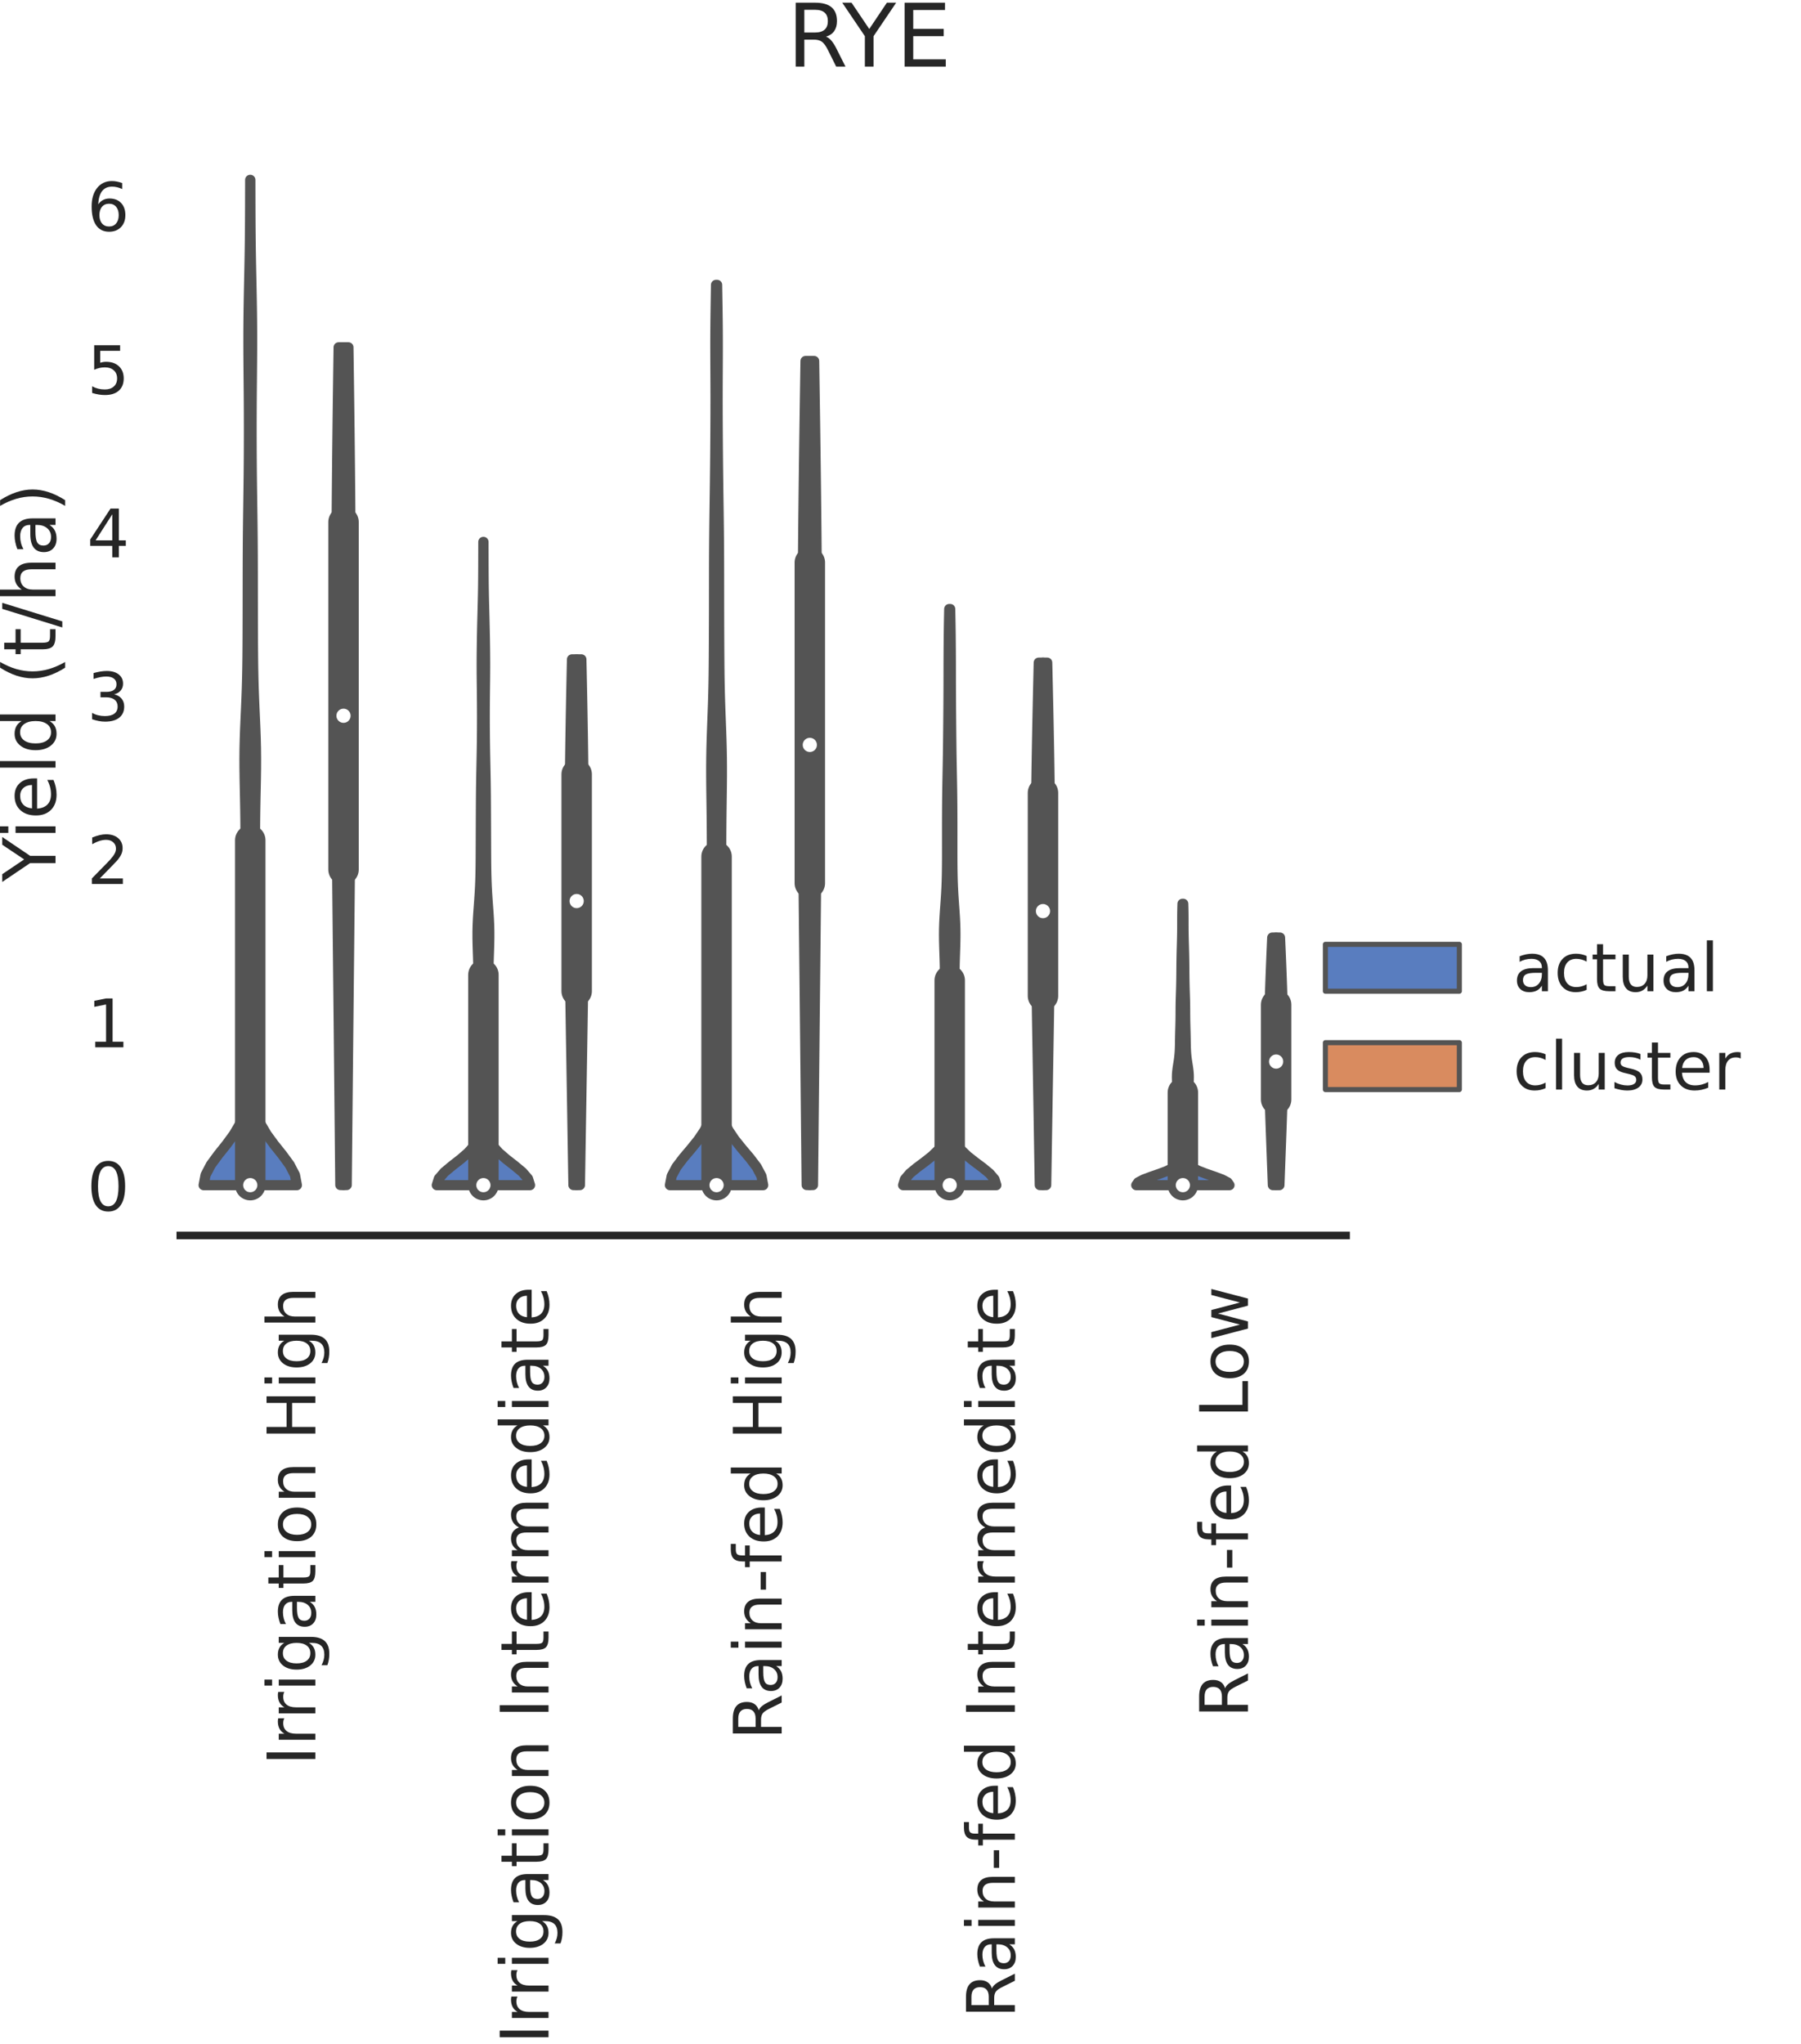 <?xml version="1.0" encoding="utf-8" standalone="no"?>
<!DOCTYPE svg PUBLIC "-//W3C//DTD SVG 1.1//EN"
  "http://www.w3.org/Graphics/SVG/1.1/DTD/svg11.dtd">
<!-- Created with matplotlib (https://matplotlib.org/) -->
<svg height="503.42pt" version="1.1" viewBox="0 0 443.66 503.42" width="443.66pt" xmlns="http://www.w3.org/2000/svg" xmlns:xlink="http://www.w3.org/1999/xlink">
 <defs>
  <style type="text/css">*{stroke-linecap:butt;stroke-linejoin:round;}</style>
 </defs>
 <g id="figure_1">
  <g id="patch_1">
   <path d="M 0 503.42 
L 443.66 503.42 
L 443.66 0 
L 0 0 
z
" style="fill:#ffffff;"/>
  </g>
  <g id="axes_1">
   <g id="patch_2">
    <path d="M 44.419 304.3 
L 331.594 304.3 
L 331.594 31.92 
L 44.419 31.92 
z
" style="fill:#ffffff;"/>
   </g>
   <g id="matplotlib.axis_1">
    <g id="xtick_1">
     <g id="text_1">
      <!-- Irrigation High -->
      <g style="fill:#262626;" transform="translate(77.689 434.888)rotate(-90)scale(0.165 -0.165)">
       <defs>
        <path d="M 9.812 72.906 
L 19.672 72.906 
L 19.672 0 
L 9.812 0 
z
" id="DejaVuSans-73"/>
        <path d="M 41.109 46.297 
Q 39.594 47.172 37.812 47.578 
Q 36.031 48 33.891 48 
Q 26.266 48 22.188 43.047 
Q 18.109 38.094 18.109 28.812 
L 18.109 0 
L 9.078 0 
L 9.078 54.688 
L 18.109 54.688 
L 18.109 46.188 
Q 20.953 51.172 25.484 53.578 
Q 30.031 56 36.531 56 
Q 37.453 56 38.578 55.875 
Q 39.703 55.766 41.062 55.516 
z
" id="DejaVuSans-114"/>
        <path d="M 9.422 54.688 
L 18.406 54.688 
L 18.406 0 
L 9.422 0 
z
M 9.422 75.984 
L 18.406 75.984 
L 18.406 64.594 
L 9.422 64.594 
z
" id="DejaVuSans-105"/>
        <path d="M 45.406 27.984 
Q 45.406 37.75 41.375 43.109 
Q 37.359 48.484 30.078 48.484 
Q 22.859 48.484 18.828 43.109 
Q 14.797 37.75 14.797 27.984 
Q 14.797 18.266 18.828 12.891 
Q 22.859 7.516 30.078 7.516 
Q 37.359 7.516 41.375 12.891 
Q 45.406 18.266 45.406 27.984 
z
M 54.391 6.781 
Q 54.391 -7.172 48.188 -13.984 
Q 42 -20.797 29.203 -20.797 
Q 24.469 -20.797 20.266 -20.094 
Q 16.062 -19.391 12.109 -17.922 
L 12.109 -9.188 
Q 16.062 -11.328 19.922 -12.344 
Q 23.781 -13.375 27.781 -13.375 
Q 36.625 -13.375 41.016 -8.766 
Q 45.406 -4.156 45.406 5.172 
L 45.406 9.625 
Q 42.625 4.781 38.281 2.391 
Q 33.938 0 27.875 0 
Q 17.828 0 11.672 7.656 
Q 5.516 15.328 5.516 27.984 
Q 5.516 40.672 11.672 48.328 
Q 17.828 56 27.875 56 
Q 33.938 56 38.281 53.609 
Q 42.625 51.219 45.406 46.391 
L 45.406 54.688 
L 54.391 54.688 
z
" id="DejaVuSans-103"/>
        <path d="M 34.281 27.484 
Q 23.391 27.484 19.188 25 
Q 14.984 22.516 14.984 16.5 
Q 14.984 11.719 18.141 8.906 
Q 21.297 6.109 26.703 6.109 
Q 34.188 6.109 38.703 11.406 
Q 43.219 16.703 43.219 25.484 
L 43.219 27.484 
z
M 52.203 31.203 
L 52.203 0 
L 43.219 0 
L 43.219 8.297 
Q 40.141 3.328 35.547 0.953 
Q 30.953 -1.422 24.312 -1.422 
Q 15.922 -1.422 10.953 3.297 
Q 6 8.016 6 15.922 
Q 6 25.141 12.172 29.828 
Q 18.359 34.516 30.609 34.516 
L 43.219 34.516 
L 43.219 35.406 
Q 43.219 41.609 39.141 45 
Q 35.062 48.391 27.688 48.391 
Q 23 48.391 18.547 47.266 
Q 14.109 46.141 10.016 43.891 
L 10.016 52.203 
Q 14.938 54.109 19.578 55.047 
Q 24.219 56 28.609 56 
Q 40.484 56 46.344 49.844 
Q 52.203 43.703 52.203 31.203 
z
" id="DejaVuSans-97"/>
        <path d="M 18.312 70.219 
L 18.312 54.688 
L 36.812 54.688 
L 36.812 47.703 
L 18.312 47.703 
L 18.312 18.016 
Q 18.312 11.328 20.141 9.422 
Q 21.969 7.516 27.594 7.516 
L 36.812 7.516 
L 36.812 0 
L 27.594 0 
Q 17.188 0 13.234 3.875 
Q 9.281 7.766 9.281 18.016 
L 9.281 47.703 
L 2.688 47.703 
L 2.688 54.688 
L 9.281 54.688 
L 9.281 70.219 
z
" id="DejaVuSans-116"/>
        <path d="M 30.609 48.391 
Q 23.391 48.391 19.188 42.75 
Q 14.984 37.109 14.984 27.297 
Q 14.984 17.484 19.156 11.844 
Q 23.344 6.203 30.609 6.203 
Q 37.797 6.203 41.984 11.859 
Q 46.188 17.531 46.188 27.297 
Q 46.188 37.016 41.984 42.703 
Q 37.797 48.391 30.609 48.391 
z
M 30.609 56 
Q 42.328 56 49.016 48.375 
Q 55.719 40.766 55.719 27.297 
Q 55.719 13.875 49.016 6.219 
Q 42.328 -1.422 30.609 -1.422 
Q 18.844 -1.422 12.172 6.219 
Q 5.516 13.875 5.516 27.297 
Q 5.516 40.766 12.172 48.375 
Q 18.844 56 30.609 56 
z
" id="DejaVuSans-111"/>
        <path d="M 54.891 33.016 
L 54.891 0 
L 45.906 0 
L 45.906 32.719 
Q 45.906 40.484 42.875 44.328 
Q 39.844 48.188 33.797 48.188 
Q 26.516 48.188 22.312 43.547 
Q 18.109 38.922 18.109 30.906 
L 18.109 0 
L 9.078 0 
L 9.078 54.688 
L 18.109 54.688 
L 18.109 46.188 
Q 21.344 51.125 25.703 53.562 
Q 30.078 56 35.797 56 
Q 45.219 56 50.047 50.172 
Q 54.891 44.344 54.891 33.016 
z
" id="DejaVuSans-110"/>
        <path id="DejaVuSans-32"/>
        <path d="M 9.812 72.906 
L 19.672 72.906 
L 19.672 43.016 
L 55.516 43.016 
L 55.516 72.906 
L 65.375 72.906 
L 65.375 0 
L 55.516 0 
L 55.516 34.719 
L 19.672 34.719 
L 19.672 0 
L 9.812 0 
z
" id="DejaVuSans-72"/>
        <path d="M 54.891 33.016 
L 54.891 0 
L 45.906 0 
L 45.906 32.719 
Q 45.906 40.484 42.875 44.328 
Q 39.844 48.188 33.797 48.188 
Q 26.516 48.188 22.312 43.547 
Q 18.109 38.922 18.109 30.906 
L 18.109 0 
L 9.078 0 
L 9.078 75.984 
L 18.109 75.984 
L 18.109 46.188 
Q 21.344 51.125 25.703 53.562 
Q 30.078 56 35.797 56 
Q 45.219 56 50.047 50.172 
Q 54.891 44.344 54.891 33.016 
z
" id="DejaVuSans-104"/>
       </defs>
       <use xlink:href="#DejaVuSans-73"/>
       <use x="29.492" xlink:href="#DejaVuSans-114"/>
       <use x="68.855" xlink:href="#DejaVuSans-114"/>
       <use x="109.969" xlink:href="#DejaVuSans-105"/>
       <use x="137.752" xlink:href="#DejaVuSans-103"/>
       <use x="201.229" xlink:href="#DejaVuSans-97"/>
       <use x="262.508" xlink:href="#DejaVuSans-116"/>
       <use x="301.717" xlink:href="#DejaVuSans-105"/>
       <use x="329.5" xlink:href="#DejaVuSans-111"/>
       <use x="390.682" xlink:href="#DejaVuSans-110"/>
       <use x="454.061" xlink:href="#DejaVuSans-32"/>
       <use x="485.848" xlink:href="#DejaVuSans-72"/>
       <use x="561.043" xlink:href="#DejaVuSans-105"/>
       <use x="588.826" xlink:href="#DejaVuSans-103"/>
       <use x="652.303" xlink:href="#DejaVuSans-104"/>
      </g>
     </g>
    </g>
    <g id="xtick_2">
     <g id="text_2">
      <!-- Irrigation Intermediate -->
      <g style="fill:#262626;" transform="translate(135.124 503.42)rotate(-90)scale(0.165 -0.165)">
       <defs>
        <path d="M 56.203 29.594 
L 56.203 25.203 
L 14.891 25.203 
Q 15.484 15.922 20.484 11.062 
Q 25.484 6.203 34.422 6.203 
Q 39.594 6.203 44.453 7.469 
Q 49.312 8.734 54.109 11.281 
L 54.109 2.781 
Q 49.266 0.734 44.188 -0.344 
Q 39.109 -1.422 33.891 -1.422 
Q 20.797 -1.422 13.156 6.188 
Q 5.516 13.812 5.516 26.812 
Q 5.516 40.234 12.766 48.109 
Q 20.016 56 32.328 56 
Q 43.359 56 49.781 48.891 
Q 56.203 41.797 56.203 29.594 
z
M 47.219 32.234 
Q 47.125 39.594 43.094 43.984 
Q 39.062 48.391 32.422 48.391 
Q 24.906 48.391 20.391 44.141 
Q 15.875 39.891 15.188 32.172 
z
" id="DejaVuSans-101"/>
        <path d="M 52 44.188 
Q 55.375 50.25 60.062 53.125 
Q 64.75 56 71.094 56 
Q 79.641 56 84.281 50.016 
Q 88.922 44.047 88.922 33.016 
L 88.922 0 
L 79.891 0 
L 79.891 32.719 
Q 79.891 40.578 77.094 44.375 
Q 74.312 48.188 68.609 48.188 
Q 61.625 48.188 57.562 43.547 
Q 53.516 38.922 53.516 30.906 
L 53.516 0 
L 44.484 0 
L 44.484 32.719 
Q 44.484 40.625 41.703 44.406 
Q 38.922 48.188 33.109 48.188 
Q 26.219 48.188 22.156 43.531 
Q 18.109 38.875 18.109 30.906 
L 18.109 0 
L 9.078 0 
L 9.078 54.688 
L 18.109 54.688 
L 18.109 46.188 
Q 21.188 51.219 25.484 53.609 
Q 29.781 56 35.688 56 
Q 41.656 56 45.828 52.969 
Q 50 49.953 52 44.188 
z
" id="DejaVuSans-109"/>
        <path d="M 45.406 46.391 
L 45.406 75.984 
L 54.391 75.984 
L 54.391 0 
L 45.406 0 
L 45.406 8.203 
Q 42.578 3.328 38.25 0.953 
Q 33.938 -1.422 27.875 -1.422 
Q 17.969 -1.422 11.734 6.484 
Q 5.516 14.406 5.516 27.297 
Q 5.516 40.188 11.734 48.094 
Q 17.969 56 27.875 56 
Q 33.938 56 38.25 53.625 
Q 42.578 51.266 45.406 46.391 
z
M 14.797 27.297 
Q 14.797 17.391 18.875 11.75 
Q 22.953 6.109 30.078 6.109 
Q 37.203 6.109 41.297 11.75 
Q 45.406 17.391 45.406 27.297 
Q 45.406 37.203 41.297 42.844 
Q 37.203 48.484 30.078 48.484 
Q 22.953 48.484 18.875 42.844 
Q 14.797 37.203 14.797 27.297 
z
" id="DejaVuSans-100"/>
       </defs>
       <use xlink:href="#DejaVuSans-73"/>
       <use x="29.492" xlink:href="#DejaVuSans-114"/>
       <use x="68.855" xlink:href="#DejaVuSans-114"/>
       <use x="109.969" xlink:href="#DejaVuSans-105"/>
       <use x="137.752" xlink:href="#DejaVuSans-103"/>
       <use x="201.229" xlink:href="#DejaVuSans-97"/>
       <use x="262.508" xlink:href="#DejaVuSans-116"/>
       <use x="301.717" xlink:href="#DejaVuSans-105"/>
       <use x="329.5" xlink:href="#DejaVuSans-111"/>
       <use x="390.682" xlink:href="#DejaVuSans-110"/>
       <use x="454.061" xlink:href="#DejaVuSans-32"/>
       <use x="485.848" xlink:href="#DejaVuSans-73"/>
       <use x="515.34" xlink:href="#DejaVuSans-110"/>
       <use x="578.719" xlink:href="#DejaVuSans-116"/>
       <use x="617.928" xlink:href="#DejaVuSans-101"/>
       <use x="679.451" xlink:href="#DejaVuSans-114"/>
       <use x="718.814" xlink:href="#DejaVuSans-109"/>
       <use x="816.227" xlink:href="#DejaVuSans-101"/>
       <use x="877.75" xlink:href="#DejaVuSans-100"/>
       <use x="941.227" xlink:href="#DejaVuSans-105"/>
       <use x="969.01" xlink:href="#DejaVuSans-97"/>
       <use x="1030.289" xlink:href="#DejaVuSans-116"/>
       <use x="1069.498" xlink:href="#DejaVuSans-101"/>
      </g>
     </g>
    </g>
    <g id="xtick_3">
     <g id="text_3">
      <!-- Rain-fed High -->
      <g style="fill:#262626;" transform="translate(192.559 428.603)rotate(-90)scale(0.165 -0.165)">
       <defs>
        <path d="M 44.391 34.188 
Q 47.562 33.109 50.562 29.594 
Q 53.562 26.078 56.594 19.922 
L 66.609 0 
L 56 0 
L 46.688 18.703 
Q 43.062 26.031 39.672 28.422 
Q 36.281 30.812 30.422 30.812 
L 19.672 30.812 
L 19.672 0 
L 9.812 0 
L 9.812 72.906 
L 32.078 72.906 
Q 44.578 72.906 50.734 67.672 
Q 56.891 62.453 56.891 51.906 
Q 56.891 45.016 53.688 40.469 
Q 50.484 35.938 44.391 34.188 
z
M 19.672 64.797 
L 19.672 38.922 
L 32.078 38.922 
Q 39.203 38.922 42.844 42.219 
Q 46.484 45.516 46.484 51.906 
Q 46.484 58.297 42.844 61.547 
Q 39.203 64.797 32.078 64.797 
z
" id="DejaVuSans-82"/>
        <path d="M 4.891 31.391 
L 31.203 31.391 
L 31.203 23.391 
L 4.891 23.391 
z
" id="DejaVuSans-45"/>
        <path d="M 37.109 75.984 
L 37.109 68.5 
L 28.516 68.5 
Q 23.688 68.5 21.797 66.547 
Q 19.922 64.594 19.922 59.516 
L 19.922 54.688 
L 34.719 54.688 
L 34.719 47.703 
L 19.922 47.703 
L 19.922 0 
L 10.891 0 
L 10.891 47.703 
L 2.297 47.703 
L 2.297 54.688 
L 10.891 54.688 
L 10.891 58.5 
Q 10.891 67.625 15.141 71.797 
Q 19.391 75.984 28.609 75.984 
z
" id="DejaVuSans-102"/>
       </defs>
       <use xlink:href="#DejaVuSans-82"/>
       <use x="67.232" xlink:href="#DejaVuSans-97"/>
       <use x="128.512" xlink:href="#DejaVuSans-105"/>
       <use x="156.295" xlink:href="#DejaVuSans-110"/>
       <use x="219.674" xlink:href="#DejaVuSans-45"/>
       <use x="255.758" xlink:href="#DejaVuSans-102"/>
       <use x="290.963" xlink:href="#DejaVuSans-101"/>
       <use x="352.486" xlink:href="#DejaVuSans-100"/>
       <use x="415.963" xlink:href="#DejaVuSans-32"/>
       <use x="447.75" xlink:href="#DejaVuSans-72"/>
       <use x="522.945" xlink:href="#DejaVuSans-105"/>
       <use x="550.729" xlink:href="#DejaVuSans-103"/>
       <use x="614.205" xlink:href="#DejaVuSans-104"/>
      </g>
     </g>
    </g>
    <g id="xtick_4">
     <g id="text_4">
      <!-- Rain-fed Intermediate -->
      <g style="fill:#262626;" transform="translate(249.994 497.135)rotate(-90)scale(0.165 -0.165)">
       <use xlink:href="#DejaVuSans-82"/>
       <use x="67.232" xlink:href="#DejaVuSans-97"/>
       <use x="128.512" xlink:href="#DejaVuSans-105"/>
       <use x="156.295" xlink:href="#DejaVuSans-110"/>
       <use x="219.674" xlink:href="#DejaVuSans-45"/>
       <use x="255.758" xlink:href="#DejaVuSans-102"/>
       <use x="290.963" xlink:href="#DejaVuSans-101"/>
       <use x="352.486" xlink:href="#DejaVuSans-100"/>
       <use x="415.963" xlink:href="#DejaVuSans-32"/>
       <use x="447.75" xlink:href="#DejaVuSans-73"/>
       <use x="477.242" xlink:href="#DejaVuSans-110"/>
       <use x="540.621" xlink:href="#DejaVuSans-116"/>
       <use x="579.83" xlink:href="#DejaVuSans-101"/>
       <use x="641.354" xlink:href="#DejaVuSans-114"/>
       <use x="680.717" xlink:href="#DejaVuSans-109"/>
       <use x="778.129" xlink:href="#DejaVuSans-101"/>
       <use x="839.652" xlink:href="#DejaVuSans-100"/>
       <use x="903.129" xlink:href="#DejaVuSans-105"/>
       <use x="930.912" xlink:href="#DejaVuSans-97"/>
       <use x="992.191" xlink:href="#DejaVuSans-116"/>
       <use x="1031.4" xlink:href="#DejaVuSans-101"/>
      </g>
     </g>
    </g>
    <g id="xtick_5">
     <g id="text_5">
      <!-- Rain-fed Low -->
      <g style="fill:#262626;" transform="translate(307.429 423.173)rotate(-90)scale(0.165 -0.165)">
       <defs>
        <path d="M 9.812 72.906 
L 19.672 72.906 
L 19.672 8.297 
L 55.172 8.297 
L 55.172 0 
L 9.812 0 
z
" id="DejaVuSans-76"/>
        <path d="M 4.203 54.688 
L 13.188 54.688 
L 24.422 12.016 
L 35.594 54.688 
L 46.188 54.688 
L 57.422 12.016 
L 68.609 54.688 
L 77.594 54.688 
L 63.281 0 
L 52.688 0 
L 40.922 44.828 
L 29.109 0 
L 18.5 0 
z
" id="DejaVuSans-119"/>
       </defs>
       <use xlink:href="#DejaVuSans-82"/>
       <use x="67.232" xlink:href="#DejaVuSans-97"/>
       <use x="128.512" xlink:href="#DejaVuSans-105"/>
       <use x="156.295" xlink:href="#DejaVuSans-110"/>
       <use x="219.674" xlink:href="#DejaVuSans-45"/>
       <use x="255.758" xlink:href="#DejaVuSans-102"/>
       <use x="290.963" xlink:href="#DejaVuSans-101"/>
       <use x="352.486" xlink:href="#DejaVuSans-100"/>
       <use x="415.963" xlink:href="#DejaVuSans-32"/>
       <use x="447.75" xlink:href="#DejaVuSans-76"/>
       <use x="501.713" xlink:href="#DejaVuSans-111"/>
       <use x="562.895" xlink:href="#DejaVuSans-119"/>
      </g>
     </g>
    </g>
   </g>
   <g id="matplotlib.axis_2">
    <g id="ytick_1">
     <g id="text_6">
      <!-- 0 -->
      <g style="fill:#262626;" transform="translate(21.421 298.188)scale(0.165 -0.165)">
       <defs>
        <path d="M 31.781 66.406 
Q 24.172 66.406 20.328 58.906 
Q 16.5 51.422 16.5 36.375 
Q 16.5 21.391 20.328 13.891 
Q 24.172 6.391 31.781 6.391 
Q 39.453 6.391 43.281 13.891 
Q 47.125 21.391 47.125 36.375 
Q 47.125 51.422 43.281 58.906 
Q 39.453 66.406 31.781 66.406 
z
M 31.781 74.219 
Q 44.047 74.219 50.516 64.516 
Q 56.984 54.828 56.984 36.375 
Q 56.984 17.969 50.516 8.266 
Q 44.047 -1.422 31.781 -1.422 
Q 19.531 -1.422 13.062 8.266 
Q 6.594 17.969 6.594 36.375 
Q 6.594 54.828 13.062 64.516 
Q 19.531 74.219 31.781 74.219 
z
" id="DejaVuSans-48"/>
       </defs>
       <use xlink:href="#DejaVuSans-48"/>
      </g>
     </g>
    </g>
    <g id="ytick_2">
     <g id="text_7">
      <!-- 1 -->
      <g style="fill:#262626;" transform="translate(21.421 257.964)scale(0.165 -0.165)">
       <defs>
        <path d="M 12.406 8.297 
L 28.516 8.297 
L 28.516 63.922 
L 10.984 60.406 
L 10.984 69.391 
L 28.422 72.906 
L 38.281 72.906 
L 38.281 8.297 
L 54.391 8.297 
L 54.391 0 
L 12.406 0 
z
" id="DejaVuSans-49"/>
       </defs>
       <use xlink:href="#DejaVuSans-49"/>
      </g>
     </g>
    </g>
    <g id="ytick_3">
     <g id="text_8">
      <!-- 2 -->
      <g style="fill:#262626;" transform="translate(21.421 217.74)scale(0.165 -0.165)">
       <defs>
        <path d="M 19.188 8.297 
L 53.609 8.297 
L 53.609 0 
L 7.328 0 
L 7.328 8.297 
Q 12.938 14.109 22.625 23.891 
Q 32.328 33.688 34.812 36.531 
Q 39.547 41.844 41.422 45.531 
Q 43.312 49.219 43.312 52.781 
Q 43.312 58.594 39.234 62.25 
Q 35.156 65.922 28.609 65.922 
Q 23.969 65.922 18.812 64.312 
Q 13.672 62.703 7.812 59.422 
L 7.812 69.391 
Q 13.766 71.781 18.938 73 
Q 24.125 74.219 28.422 74.219 
Q 39.75 74.219 46.484 68.547 
Q 53.219 62.891 53.219 53.422 
Q 53.219 48.922 51.531 44.891 
Q 49.859 40.875 45.406 35.406 
Q 44.188 33.984 37.641 27.219 
Q 31.109 20.453 19.188 8.297 
z
" id="DejaVuSans-50"/>
       </defs>
       <use xlink:href="#DejaVuSans-50"/>
      </g>
     </g>
    </g>
    <g id="ytick_4">
     <g id="text_9">
      <!-- 3 -->
      <g style="fill:#262626;" transform="translate(21.421 177.516)scale(0.165 -0.165)">
       <defs>
        <path d="M 40.578 39.312 
Q 47.656 37.797 51.625 33 
Q 55.609 28.219 55.609 21.188 
Q 55.609 10.406 48.188 4.484 
Q 40.766 -1.422 27.094 -1.422 
Q 22.516 -1.422 17.656 -0.516 
Q 12.797 0.391 7.625 2.203 
L 7.625 11.719 
Q 11.719 9.328 16.594 8.109 
Q 21.484 6.891 26.812 6.891 
Q 36.078 6.891 40.938 10.547 
Q 45.797 14.203 45.797 21.188 
Q 45.797 27.641 41.281 31.266 
Q 36.766 34.906 28.719 34.906 
L 20.219 34.906 
L 20.219 43.016 
L 29.109 43.016 
Q 36.375 43.016 40.234 45.922 
Q 44.094 48.828 44.094 54.297 
Q 44.094 59.906 40.109 62.906 
Q 36.141 65.922 28.719 65.922 
Q 24.656 65.922 20.016 65.031 
Q 15.375 64.156 9.812 62.312 
L 9.812 71.094 
Q 15.438 72.656 20.344 73.438 
Q 25.25 74.219 29.594 74.219 
Q 40.828 74.219 47.359 69.109 
Q 53.906 64.016 53.906 55.328 
Q 53.906 49.266 50.438 45.094 
Q 46.969 40.922 40.578 39.312 
z
" id="DejaVuSans-51"/>
       </defs>
       <use xlink:href="#DejaVuSans-51"/>
      </g>
     </g>
    </g>
    <g id="ytick_5">
     <g id="text_10">
      <!-- 4 -->
      <g style="fill:#262626;" transform="translate(21.421 137.292)scale(0.165 -0.165)">
       <defs>
        <path d="M 37.797 64.312 
L 12.891 25.391 
L 37.797 25.391 
z
M 35.203 72.906 
L 47.609 72.906 
L 47.609 25.391 
L 58.016 25.391 
L 58.016 17.188 
L 47.609 17.188 
L 47.609 0 
L 37.797 0 
L 37.797 17.188 
L 4.891 17.188 
L 4.891 26.703 
z
" id="DejaVuSans-52"/>
       </defs>
       <use xlink:href="#DejaVuSans-52"/>
      </g>
     </g>
    </g>
    <g id="ytick_6">
     <g id="text_11">
      <!-- 5 -->
      <g style="fill:#262626;" transform="translate(21.421 97.068)scale(0.165 -0.165)">
       <defs>
        <path d="M 10.797 72.906 
L 49.516 72.906 
L 49.516 64.594 
L 19.828 64.594 
L 19.828 46.734 
Q 21.969 47.469 24.109 47.828 
Q 26.266 48.188 28.422 48.188 
Q 40.625 48.188 47.75 41.5 
Q 54.891 34.812 54.891 23.391 
Q 54.891 11.625 47.562 5.094 
Q 40.234 -1.422 26.906 -1.422 
Q 22.312 -1.422 17.547 -0.641 
Q 12.797 0.141 7.719 1.703 
L 7.719 11.625 
Q 12.109 9.234 16.797 8.062 
Q 21.484 6.891 26.703 6.891 
Q 35.156 6.891 40.078 11.328 
Q 45.016 15.766 45.016 23.391 
Q 45.016 31 40.078 35.438 
Q 35.156 39.891 26.703 39.891 
Q 22.75 39.891 18.812 39.016 
Q 14.891 38.141 10.797 36.281 
z
" id="DejaVuSans-53"/>
       </defs>
       <use xlink:href="#DejaVuSans-53"/>
      </g>
     </g>
    </g>
    <g id="ytick_7">
     <g id="text_12">
      <!-- 6 -->
      <g style="fill:#262626;" transform="translate(21.421 56.845)scale(0.165 -0.165)">
       <defs>
        <path d="M 33.016 40.375 
Q 26.375 40.375 22.484 35.828 
Q 18.609 31.297 18.609 23.391 
Q 18.609 15.531 22.484 10.953 
Q 26.375 6.391 33.016 6.391 
Q 39.656 6.391 43.531 10.953 
Q 47.406 15.531 47.406 23.391 
Q 47.406 31.297 43.531 35.828 
Q 39.656 40.375 33.016 40.375 
z
M 52.594 71.297 
L 52.594 62.312 
Q 48.875 64.062 45.094 64.984 
Q 41.312 65.922 37.594 65.922 
Q 27.828 65.922 22.672 59.328 
Q 17.531 52.734 16.797 39.406 
Q 19.672 43.656 24.016 45.922 
Q 28.375 48.188 33.594 48.188 
Q 44.578 48.188 50.953 41.516 
Q 57.328 34.859 57.328 23.391 
Q 57.328 12.156 50.688 5.359 
Q 44.047 -1.422 33.016 -1.422 
Q 20.359 -1.422 13.672 8.266 
Q 6.984 17.969 6.984 36.375 
Q 6.984 53.656 15.188 63.938 
Q 23.391 74.219 37.203 74.219 
Q 40.922 74.219 44.703 73.484 
Q 48.484 72.75 52.594 71.297 
z
" id="DejaVuSans-54"/>
       </defs>
       <use xlink:href="#DejaVuSans-54"/>
      </g>
     </g>
    </g>
    <g id="text_13">
     <!-- Yield (t/ha) -->
     <g style="fill:#262626;" transform="translate(13.677 217.195)rotate(-90)scale(0.18 -0.18)">
      <defs>
       <path d="M -0.203 72.906 
L 10.406 72.906 
L 30.609 42.922 
L 50.688 72.906 
L 61.281 72.906 
L 35.5 34.719 
L 35.5 0 
L 25.594 0 
L 25.594 34.719 
z
" id="DejaVuSans-89"/>
       <path d="M 9.422 75.984 
L 18.406 75.984 
L 18.406 0 
L 9.422 0 
z
" id="DejaVuSans-108"/>
       <path d="M 31 75.875 
Q 24.469 64.656 21.281 53.656 
Q 18.109 42.672 18.109 31.391 
Q 18.109 20.125 21.312 9.062 
Q 24.516 -2 31 -13.188 
L 23.188 -13.188 
Q 15.875 -1.703 12.234 9.375 
Q 8.594 20.453 8.594 31.391 
Q 8.594 42.281 12.203 53.312 
Q 15.828 64.359 23.188 75.875 
z
" id="DejaVuSans-40"/>
       <path d="M 25.391 72.906 
L 33.688 72.906 
L 8.297 -9.281 
L 0 -9.281 
z
" id="DejaVuSans-47"/>
       <path d="M 8.016 75.875 
L 15.828 75.875 
Q 23.141 64.359 26.781 53.312 
Q 30.422 42.281 30.422 31.391 
Q 30.422 20.453 26.781 9.375 
Q 23.141 -1.703 15.828 -13.188 
L 8.016 -13.188 
Q 14.5 -2 17.703 9.062 
Q 20.906 20.125 20.906 31.391 
Q 20.906 42.672 17.703 53.656 
Q 14.5 64.656 8.016 75.875 
z
" id="DejaVuSans-41"/>
      </defs>
      <use xlink:href="#DejaVuSans-89"/>
      <use x="57.459" xlink:href="#DejaVuSans-105"/>
      <use x="85.242" xlink:href="#DejaVuSans-101"/>
      <use x="146.766" xlink:href="#DejaVuSans-108"/>
      <use x="174.549" xlink:href="#DejaVuSans-100"/>
      <use x="238.025" xlink:href="#DejaVuSans-32"/>
      <use x="269.812" xlink:href="#DejaVuSans-40"/>
      <use x="308.826" xlink:href="#DejaVuSans-116"/>
      <use x="348.035" xlink:href="#DejaVuSans-47"/>
      <use x="381.727" xlink:href="#DejaVuSans-104"/>
      <use x="445.105" xlink:href="#DejaVuSans-97"/>
      <use x="506.385" xlink:href="#DejaVuSans-41"/>
     </g>
    </g>
   </g>
   <g id="PolyCollection_1">
    <defs>
     <path d="M 73.136 -211.501 
L 50.162 -211.501 
L 50.634 -214.002 
L 51.937 -216.503 
L 53.774 -219.005 
L 55.773 -221.506 
L 57.608 -224.007 
L 59.076 -226.508 
L 60.113 -229.009 
L 60.762 -231.511 
L 61.114 -234.012 
L 61.272 -236.513 
L 61.317 -239.014 
L 61.305 -241.515 
L 61.268 -244.017 
L 61.225 -246.518 
L 61.18 -249.019 
L 61.136 -251.52 
L 61.093 -254.021 
L 61.047 -256.523 
L 60.999 -259.024 
L 60.948 -261.525 
L 60.892 -264.026 
L 60.833 -266.527 
L 60.773 -269.029 
L 60.714 -271.53 
L 60.657 -274.031 
L 60.606 -276.532 
L 60.563 -279.033 
L 60.529 -281.534 
L 60.505 -284.036 
L 60.49 -286.537 
L 60.482 -289.038 
L 60.48 -291.539 
L 60.48 -294.04 
L 60.478 -296.542 
L 60.468 -299.043 
L 60.448 -301.544 
L 60.414 -304.045 
L 60.368 -306.546 
L 60.315 -309.048 
L 60.265 -311.549 
L 60.229 -314.05 
L 60.219 -316.551 
L 60.243 -319.052 
L 60.303 -321.554 
L 60.394 -324.055 
L 60.503 -326.556 
L 60.617 -329.057 
L 60.723 -331.558 
L 60.813 -334.06 
L 60.881 -336.561 
L 60.93 -339.062 
L 60.963 -341.563 
L 60.983 -344.064 
L 60.997 -346.566 
L 61.005 -349.067 
L 61.012 -351.568 
L 61.017 -354.069 
L 61.02 -356.57 
L 61.023 -359.071 
L 61.026 -361.573 
L 61.031 -364.074 
L 61.04 -366.575 
L 61.054 -369.076 
L 61.074 -371.577 
L 61.101 -374.079 
L 61.133 -376.58 
L 61.168 -379.081 
L 61.203 -381.582 
L 61.235 -384.083 
L 61.263 -386.585 
L 61.286 -389.086 
L 61.302 -391.587 
L 61.313 -394.088 
L 61.318 -396.589 
L 61.317 -399.091 
L 61.31 -401.592 
L 61.298 -404.093 
L 61.28 -406.594 
L 61.258 -409.095 
L 61.235 -411.597 
L 61.213 -414.098 
L 61.197 -416.599 
L 61.19 -419.1 
L 61.193 -421.601 
L 61.209 -424.103 
L 61.237 -426.604 
L 61.276 -429.105 
L 61.323 -431.606 
L 61.376 -434.107 
L 61.429 -436.609 
L 61.479 -439.11 
L 61.522 -441.611 
L 61.556 -444.112 
L 61.581 -446.613 
L 61.598 -449.114 
L 61.61 -451.616 
L 61.618 -454.117 
L 61.624 -456.618 
L 61.629 -459.119 
L 61.67 -459.119 
L 61.67 -459.119 
L 61.675 -456.618 
L 61.681 -454.117 
L 61.688 -451.616 
L 61.7 -449.114 
L 61.718 -446.613 
L 61.743 -444.112 
L 61.777 -441.611 
L 61.82 -439.11 
L 61.869 -436.609 
L 61.923 -434.107 
L 61.975 -431.606 
L 62.023 -429.105 
L 62.062 -426.604 
L 62.09 -424.103 
L 62.105 -421.601 
L 62.108 -419.1 
L 62.101 -416.599 
L 62.085 -414.098 
L 62.064 -411.597 
L 62.041 -409.095 
L 62.019 -406.594 
L 62.001 -404.093 
L 61.988 -401.592 
L 61.981 -399.091 
L 61.981 -396.589 
L 61.986 -394.088 
L 61.996 -391.587 
L 62.013 -389.086 
L 62.035 -386.585 
L 62.063 -384.083 
L 62.096 -381.582 
L 62.13 -379.081 
L 62.165 -376.58 
L 62.197 -374.079 
L 62.224 -371.577 
L 62.245 -369.076 
L 62.259 -366.575 
L 62.268 -364.074 
L 62.273 -361.573 
L 62.276 -359.071 
L 62.279 -356.57 
L 62.282 -354.069 
L 62.287 -351.568 
L 62.293 -349.067 
L 62.302 -346.566 
L 62.315 -344.064 
L 62.336 -341.563 
L 62.368 -339.062 
L 62.417 -336.561 
L 62.486 -334.06 
L 62.575 -331.558 
L 62.682 -329.057 
L 62.796 -326.556 
L 62.905 -324.055 
L 62.995 -321.554 
L 63.055 -319.052 
L 63.079 -316.551 
L 63.07 -314.05 
L 63.034 -311.549 
L 62.983 -309.048 
L 62.93 -306.546 
L 62.884 -304.045 
L 62.851 -301.544 
L 62.83 -299.043 
L 62.821 -296.542 
L 62.818 -294.04 
L 62.818 -291.539 
L 62.816 -289.038 
L 62.809 -286.537 
L 62.794 -284.036 
L 62.77 -281.534 
L 62.736 -279.033 
L 62.692 -276.532 
L 62.641 -274.031 
L 62.585 -271.53 
L 62.525 -269.029 
L 62.465 -266.527 
L 62.407 -264.026 
L 62.351 -261.525 
L 62.299 -259.024 
L 62.251 -256.523 
L 62.206 -254.021 
L 62.162 -251.52 
L 62.118 -249.019 
L 62.074 -246.518 
L 62.03 -244.017 
L 61.994 -241.515 
L 61.982 -239.014 
L 62.027 -236.513 
L 62.184 -234.012 
L 62.537 -231.511 
L 63.185 -229.009 
L 64.223 -226.508 
L 65.691 -224.007 
L 67.526 -221.506 
L 69.525 -219.005 
L 71.361 -216.503 
L 72.664 -214.002 
L 73.136 -211.501 
z
" id="m44c9d5ec8a" style="stroke:#545454;stroke-width:2.5;"/>
    </defs>
    <g clip-path="url(#p343eaf2434)">
     <use style="fill:#597dbf;stroke:#545454;stroke-width:2.5;" x="0" xlink:href="#m44c9d5ec8a" y="503.42"/>
    </g>
   </g>
   <g id="PolyCollection_2">
    <defs>
     <path d="M 85.414 -211.534 
L 83.833 -211.534 
L 83.812 -213.618 
L 83.792 -215.702 
L 83.771 -217.786 
L 83.751 -219.87 
L 83.73 -221.955 
L 83.71 -224.039 
L 83.689 -226.123 
L 83.668 -228.207 
L 83.648 -230.291 
L 83.627 -232.376 
L 83.607 -234.46 
L 83.586 -236.544 
L 83.565 -238.628 
L 83.544 -240.712 
L 83.523 -242.797 
L 83.502 -244.881 
L 83.481 -246.965 
L 83.46 -249.049 
L 83.439 -251.133 
L 83.418 -253.217 
L 83.396 -255.302 
L 83.375 -257.386 
L 83.353 -259.47 
L 83.332 -261.554 
L 83.31 -263.638 
L 83.289 -265.723 
L 83.267 -267.807 
L 83.246 -269.891 
L 83.224 -271.975 
L 83.203 -274.059 
L 83.182 -276.144 
L 83.161 -278.228 
L 83.14 -280.312 
L 83.12 -282.396 
L 83.099 -284.48 
L 83.08 -286.565 
L 83.06 -288.649 
L 83.041 -290.733 
L 83.022 -292.817 
L 83.004 -294.901 
L 82.987 -296.986 
L 82.97 -299.07 
L 82.953 -301.154 
L 82.938 -303.238 
L 82.923 -305.322 
L 82.908 -307.406 
L 82.895 -309.491 
L 82.882 -311.575 
L 82.87 -313.659 
L 82.859 -315.743 
L 82.849 -317.827 
L 82.839 -319.912 
L 82.831 -321.996 
L 82.824 -324.08 
L 82.817 -326.164 
L 82.812 -328.248 
L 82.807 -330.333 
L 82.803 -332.417 
L 82.8 -334.501 
L 82.799 -336.585 
L 82.798 -338.669 
L 82.798 -340.754 
L 82.799 -342.838 
L 82.801 -344.922 
L 82.804 -347.006 
L 82.808 -349.09 
L 82.813 -351.175 
L 82.819 -353.259 
L 82.825 -355.343 
L 82.833 -357.427 
L 82.841 -359.511 
L 82.851 -361.595 
L 82.861 -363.68 
L 82.872 -365.764 
L 82.884 -367.848 
L 82.897 -369.932 
L 82.911 -372.016 
L 82.925 -374.101 
L 82.941 -376.185 
L 82.957 -378.269 
L 82.974 -380.353 
L 82.992 -382.437 
L 83.011 -384.522 
L 83.03 -386.606 
L 83.051 -388.69 
L 83.072 -390.774 
L 83.094 -392.858 
L 83.117 -394.943 
L 83.141 -397.027 
L 83.165 -399.111 
L 83.191 -401.195 
L 83.217 -403.279 
L 83.243 -405.363 
L 83.271 -407.448 
L 83.299 -409.532 
L 83.328 -411.616 
L 83.357 -413.7 
L 83.387 -415.784 
L 83.417 -417.869 
L 85.829 -417.869 
L 85.829 -417.869 
L 85.86 -415.784 
L 85.89 -413.7 
L 85.919 -411.616 
L 85.948 -409.532 
L 85.976 -407.448 
L 86.003 -405.363 
L 86.03 -403.279 
L 86.056 -401.195 
L 86.081 -399.111 
L 86.106 -397.027 
L 86.129 -394.943 
L 86.152 -392.858 
L 86.174 -390.774 
L 86.196 -388.69 
L 86.216 -386.606 
L 86.236 -384.522 
L 86.255 -382.437 
L 86.273 -380.353 
L 86.29 -378.269 
L 86.306 -376.185 
L 86.321 -374.101 
L 86.336 -372.016 
L 86.35 -369.932 
L 86.363 -367.848 
L 86.375 -365.764 
L 86.386 -363.68 
L 86.396 -361.595 
L 86.405 -359.511 
L 86.414 -357.427 
L 86.421 -355.343 
L 86.428 -353.259 
L 86.434 -351.175 
L 86.439 -349.09 
L 86.442 -347.006 
L 86.445 -344.922 
L 86.447 -342.838 
L 86.449 -340.754 
L 86.449 -338.669 
L 86.448 -336.585 
L 86.446 -334.501 
L 86.443 -332.417 
L 86.44 -330.333 
L 86.435 -328.248 
L 86.429 -326.164 
L 86.423 -324.08 
L 86.415 -321.996 
L 86.407 -319.912 
L 86.398 -317.827 
L 86.388 -315.743 
L 86.377 -313.659 
L 86.365 -311.575 
L 86.352 -309.491 
L 86.338 -307.406 
L 86.324 -305.322 
L 86.309 -303.238 
L 86.293 -301.154 
L 86.277 -299.07 
L 86.26 -296.986 
L 86.242 -294.901 
L 86.224 -292.817 
L 86.206 -290.733 
L 86.187 -288.649 
L 86.167 -286.565 
L 86.147 -284.48 
L 86.127 -282.396 
L 86.106 -280.312 
L 86.086 -278.228 
L 86.065 -276.144 
L 86.044 -274.059 
L 86.022 -271.975 
L 86.001 -269.891 
L 85.979 -267.807 
L 85.958 -265.723 
L 85.936 -263.638 
L 85.915 -261.554 
L 85.893 -259.47 
L 85.872 -257.386 
L 85.85 -255.302 
L 85.829 -253.217 
L 85.808 -251.133 
L 85.786 -249.049 
L 85.765 -246.965 
L 85.744 -244.881 
L 85.723 -242.797 
L 85.702 -240.712 
L 85.681 -238.628 
L 85.661 -236.544 
L 85.64 -234.46 
L 85.619 -232.376 
L 85.599 -230.291 
L 85.578 -228.207 
L 85.558 -226.123 
L 85.537 -224.039 
L 85.516 -221.955 
L 85.496 -219.87 
L 85.475 -217.786 
L 85.455 -215.702 
L 85.434 -213.618 
L 85.414 -211.534 
z
" id="mef84705e9d" style="stroke:#545454;stroke-width:2.5;"/>
    </defs>
    <g clip-path="url(#p343eaf2434)">
     <use style="fill:#d98b5f;stroke:#545454;stroke-width:2.5;" x="0" xlink:href="#mef84705e9d" y="503.42"/>
    </g>
   </g>
   <g id="PolyCollection_3">
    <defs>
     <path d="M 130.571 -211.501 
L 107.597 -211.501 
L 108.1 -213.101 
L 109.479 -214.702 
L 111.402 -216.302 
L 113.459 -217.903 
L 115.303 -219.503 
L 116.735 -221.104 
L 117.709 -222.704 
L 118.289 -224.304 
L 118.583 -225.905 
L 118.7 -227.505 
L 118.722 -229.106 
L 118.7 -230.706 
L 118.662 -232.307 
L 118.62 -233.907 
L 118.577 -235.507 
L 118.533 -237.108 
L 118.485 -238.708 
L 118.434 -240.309 
L 118.378 -241.909 
L 118.32 -243.51 
L 118.258 -245.11 
L 118.197 -246.71 
L 118.136 -248.311 
L 118.08 -249.911 
L 118.03 -251.512 
L 117.989 -253.112 
L 117.956 -254.712 
L 117.933 -256.313 
L 117.916 -257.913 
L 117.904 -259.514 
L 117.893 -261.114 
L 117.876 -262.715 
L 117.851 -264.315 
L 117.814 -265.915 
L 117.766 -267.516 
L 117.712 -269.116 
L 117.663 -270.717 
L 117.631 -272.317 
L 117.63 -273.918 
L 117.666 -275.518 
L 117.739 -277.118 
L 117.841 -278.719 
L 117.958 -280.319 
L 118.075 -281.92 
L 118.179 -283.52 
L 118.265 -285.121 
L 118.327 -286.721 
L 118.37 -288.321 
L 118.397 -289.922 
L 118.413 -291.522 
L 118.423 -293.123 
L 118.43 -294.723 
L 118.437 -296.323 
L 118.443 -297.924 
L 118.449 -299.524 
L 118.455 -301.125 
L 118.462 -302.725 
L 118.469 -304.326 
L 118.478 -305.926 
L 118.491 -307.526 
L 118.508 -309.127 
L 118.531 -310.727 
L 118.559 -312.328 
L 118.591 -313.928 
L 118.624 -315.529 
L 118.656 -317.129 
L 118.685 -318.729 
L 118.709 -320.33 
L 118.728 -321.93 
L 118.742 -323.531 
L 118.75 -325.131 
L 118.754 -326.731 
L 118.751 -328.332 
L 118.744 -329.932 
L 118.73 -331.533 
L 118.713 -333.133 
L 118.694 -334.734 
L 118.677 -336.334 
L 118.665 -337.934 
L 118.66 -339.535 
L 118.664 -341.135 
L 118.677 -342.736 
L 118.696 -344.336 
L 118.721 -345.937 
L 118.751 -347.537 
L 118.785 -349.137 
L 118.824 -350.738 
L 118.866 -352.338 
L 118.908 -353.939 
L 118.947 -355.539 
L 118.982 -357.14 
L 119.009 -358.74 
L 119.028 -360.34 
L 119.041 -361.941 
L 119.049 -363.541 
L 119.054 -365.142 
L 119.058 -366.742 
L 119.062 -368.342 
L 119.065 -369.943 
L 119.104 -369.943 
L 119.104 -369.943 
L 119.107 -368.342 
L 119.11 -366.742 
L 119.114 -365.142 
L 119.119 -363.541 
L 119.128 -361.941 
L 119.141 -360.34 
L 119.16 -358.74 
L 119.187 -357.14 
L 119.221 -355.539 
L 119.261 -353.939 
L 119.303 -352.338 
L 119.345 -350.738 
L 119.383 -349.137 
L 119.418 -347.537 
L 119.448 -345.937 
L 119.473 -344.336 
L 119.492 -342.736 
L 119.504 -341.135 
L 119.508 -339.535 
L 119.503 -337.934 
L 119.491 -336.334 
L 119.474 -334.734 
L 119.455 -333.133 
L 119.438 -331.533 
L 119.425 -329.932 
L 119.417 -328.332 
L 119.415 -326.731 
L 119.418 -325.131 
L 119.427 -323.531 
L 119.441 -321.93 
L 119.46 -320.33 
L 119.484 -318.729 
L 119.513 -317.129 
L 119.545 -315.529 
L 119.578 -313.928 
L 119.61 -312.328 
L 119.638 -310.727 
L 119.66 -309.127 
L 119.678 -307.526 
L 119.69 -305.926 
L 119.699 -304.326 
L 119.707 -302.725 
L 119.713 -301.125 
L 119.72 -299.524 
L 119.726 -297.924 
L 119.732 -296.323 
L 119.738 -294.723 
L 119.745 -293.123 
L 119.755 -291.522 
L 119.771 -289.922 
L 119.798 -288.321 
L 119.841 -286.721 
L 119.904 -285.121 
L 119.989 -283.52 
L 120.094 -281.92 
L 120.211 -280.319 
L 120.328 -278.719 
L 120.43 -277.118 
L 120.503 -275.518 
L 120.539 -273.918 
L 120.537 -272.317 
L 120.506 -270.717 
L 120.457 -269.116 
L 120.403 -267.516 
L 120.355 -265.915 
L 120.318 -264.315 
L 120.292 -262.715 
L 120.276 -261.114 
L 120.264 -259.514 
L 120.252 -257.913 
L 120.236 -256.313 
L 120.212 -254.712 
L 120.18 -253.112 
L 120.138 -251.512 
L 120.088 -249.911 
L 120.032 -248.311 
L 119.972 -246.71 
L 119.91 -245.11 
L 119.849 -243.51 
L 119.79 -241.909 
L 119.735 -240.309 
L 119.683 -238.708 
L 119.636 -237.108 
L 119.591 -235.507 
L 119.548 -233.907 
L 119.506 -232.307 
L 119.468 -230.706 
L 119.446 -229.106 
L 119.468 -227.505 
L 119.585 -225.905 
L 119.88 -224.304 
L 120.459 -222.704 
L 121.434 -221.104 
L 122.866 -219.503 
L 124.71 -217.903 
L 126.767 -216.302 
L 128.689 -214.702 
L 130.069 -213.101 
L 130.571 -211.501 
z
" id="m9a0a7b74b2" style="stroke:#545454;stroke-width:2.5;"/>
    </defs>
    <g clip-path="url(#p343eaf2434)">
     <use style="fill:#597dbf;stroke:#545454;stroke-width:2.5;" x="0" xlink:href="#m9a0a7b74b2" y="503.42"/>
    </g>
   </g>
   <g id="PolyCollection_4">
    <defs>
     <path d="M 142.859 -211.521 
L 141.258 -211.521 
L 141.237 -212.829 
L 141.215 -214.137 
L 141.194 -215.445 
L 141.173 -216.753 
L 141.151 -218.061 
L 141.13 -219.369 
L 141.109 -220.677 
L 141.088 -221.985 
L 141.066 -223.293 
L 141.045 -224.601 
L 141.024 -225.909 
L 141.002 -227.217 
L 140.981 -228.524 
L 140.959 -229.832 
L 140.938 -231.14 
L 140.916 -232.448 
L 140.895 -233.756 
L 140.873 -235.064 
L 140.851 -236.372 
L 140.83 -237.68 
L 140.808 -238.988 
L 140.786 -240.296 
L 140.765 -241.604 
L 140.743 -242.912 
L 140.722 -244.22 
L 140.7 -245.528 
L 140.679 -246.835 
L 140.657 -248.143 
L 140.636 -249.451 
L 140.615 -250.759 
L 140.595 -252.067 
L 140.574 -253.375 
L 140.554 -254.683 
L 140.535 -255.991 
L 140.515 -257.299 
L 140.496 -258.607 
L 140.478 -259.915 
L 140.46 -261.223 
L 140.443 -262.531 
L 140.426 -263.839 
L 140.41 -265.147 
L 140.395 -266.454 
L 140.38 -267.762 
L 140.366 -269.07 
L 140.353 -270.378 
L 140.341 -271.686 
L 140.329 -272.994 
L 140.319 -274.302 
L 140.309 -275.61 
L 140.3 -276.918 
L 140.292 -278.226 
L 140.285 -279.534 
L 140.279 -280.842 
L 140.274 -282.15 
L 140.27 -283.458 
L 140.267 -284.766 
L 140.264 -286.073 
L 140.263 -287.381 
L 140.263 -288.689 
L 140.263 -289.997 
L 140.265 -291.305 
L 140.267 -292.613 
L 140.27 -293.921 
L 140.275 -295.229 
L 140.28 -296.537 
L 140.286 -297.845 
L 140.292 -299.153 
L 140.3 -300.461 
L 140.308 -301.769 
L 140.317 -303.077 
L 140.327 -304.385 
L 140.338 -305.692 
L 140.35 -307 
L 140.362 -308.308 
L 140.375 -309.616 
L 140.389 -310.924 
L 140.403 -312.232 
L 140.419 -313.54 
L 140.435 -314.848 
L 140.451 -316.156 
L 140.469 -317.464 
L 140.487 -318.772 
L 140.506 -320.08 
L 140.526 -321.388 
L 140.546 -322.696 
L 140.567 -324.004 
L 140.589 -325.311 
L 140.611 -326.619 
L 140.635 -327.927 
L 140.659 -329.235 
L 140.683 -330.543 
L 140.708 -331.851 
L 140.734 -333.159 
L 140.761 -334.467 
L 140.788 -335.775 
L 140.816 -337.083 
L 140.844 -338.391 
L 140.873 -339.699 
L 140.902 -341.007 
L 143.215 -341.007 
L 143.215 -341.007 
L 143.244 -339.699 
L 143.273 -338.391 
L 143.301 -337.083 
L 143.329 -335.775 
L 143.356 -334.467 
L 143.382 -333.159 
L 143.408 -331.851 
L 143.433 -330.543 
L 143.458 -329.235 
L 143.482 -327.927 
L 143.505 -326.619 
L 143.528 -325.311 
L 143.55 -324.004 
L 143.571 -322.696 
L 143.591 -321.388 
L 143.611 -320.08 
L 143.63 -318.772 
L 143.648 -317.464 
L 143.665 -316.156 
L 143.682 -314.848 
L 143.698 -313.54 
L 143.713 -312.232 
L 143.728 -310.924 
L 143.742 -309.616 
L 143.755 -308.308 
L 143.767 -307 
L 143.779 -305.692 
L 143.789 -304.385 
L 143.799 -303.077 
L 143.808 -301.769 
L 143.817 -300.461 
L 143.824 -299.153 
L 143.831 -297.845 
L 143.837 -296.537 
L 143.842 -295.229 
L 143.846 -293.921 
L 143.85 -292.613 
L 143.852 -291.305 
L 143.853 -289.997 
L 143.854 -288.689 
L 143.854 -287.381 
L 143.852 -286.073 
L 143.85 -284.766 
L 143.847 -283.458 
L 143.843 -282.15 
L 143.838 -280.842 
L 143.832 -279.534 
L 143.825 -278.226 
L 143.817 -276.918 
L 143.808 -275.61 
L 143.798 -274.302 
L 143.787 -272.994 
L 143.776 -271.686 
L 143.764 -270.378 
L 143.751 -269.07 
L 143.737 -267.762 
L 143.722 -266.454 
L 143.707 -265.147 
L 143.69 -263.839 
L 143.674 -262.531 
L 143.656 -261.223 
L 143.639 -259.915 
L 143.62 -258.607 
L 143.601 -257.299 
L 143.582 -255.991 
L 143.562 -254.683 
L 143.542 -253.375 
L 143.522 -252.067 
L 143.501 -250.759 
L 143.48 -249.451 
L 143.459 -248.143 
L 143.438 -246.835 
L 143.417 -245.528 
L 143.395 -244.22 
L 143.374 -242.912 
L 143.352 -241.604 
L 143.33 -240.296 
L 143.309 -238.988 
L 143.287 -237.68 
L 143.265 -236.372 
L 143.244 -235.064 
L 143.222 -233.756 
L 143.2 -232.448 
L 143.179 -231.14 
L 143.157 -229.832 
L 143.136 -228.524 
L 143.114 -227.217 
L 143.093 -225.909 
L 143.072 -224.601 
L 143.05 -223.293 
L 143.029 -221.985 
L 143.008 -220.677 
L 142.986 -219.369 
L 142.965 -218.061 
L 142.944 -216.753 
L 142.923 -215.445 
L 142.901 -214.137 
L 142.88 -212.829 
L 142.859 -211.521 
z
" id="m50be6a507c" style="stroke:#545454;stroke-width:2.5;"/>
    </defs>
    <g clip-path="url(#p343eaf2434)">
     <use style="fill:#d98b5f;stroke:#545454;stroke-width:2.5;" x="0" xlink:href="#m50be6a507c" y="503.42"/>
    </g>
   </g>
   <g id="PolyCollection_5">
    <defs>
     <path d="M 188.006 -211.501 
L 165.032 -211.501 
L 165.459 -213.741 
L 166.645 -215.981 
L 168.346 -218.221 
L 170.245 -220.461 
L 172.048 -222.701 
L 173.555 -224.941 
L 174.681 -227.181 
L 175.435 -229.421 
L 175.886 -231.661 
L 176.121 -233.9 
L 176.218 -236.14 
L 176.237 -238.38 
L 176.216 -240.62 
L 176.177 -242.86 
L 176.132 -245.1 
L 176.085 -247.34 
L 176.038 -249.58 
L 175.99 -251.82 
L 175.941 -254.06 
L 175.892 -256.3 
L 175.843 -258.54 
L 175.794 -260.78 
L 175.745 -263.02 
L 175.696 -265.26 
L 175.648 -267.5 
L 175.6 -269.74 
L 175.554 -271.979 
L 175.51 -274.219 
L 175.471 -276.459 
L 175.438 -278.699 
L 175.411 -280.939 
L 175.392 -283.179 
L 175.38 -285.419 
L 175.373 -287.659 
L 175.37 -289.899 
L 175.369 -292.139 
L 175.366 -294.379 
L 175.36 -296.619 
L 175.348 -298.859 
L 175.33 -301.099 
L 175.306 -303.339 
L 175.276 -305.579 
L 175.245 -307.819 
L 175.218 -310.058 
L 175.201 -312.298 
L 175.199 -314.538 
L 175.218 -316.778 
L 175.258 -319.018 
L 175.319 -321.258 
L 175.396 -323.498 
L 175.481 -325.738 
L 175.566 -327.978 
L 175.645 -330.218 
L 175.711 -332.458 
L 175.763 -334.698 
L 175.801 -336.938 
L 175.827 -339.178 
L 175.845 -341.418 
L 175.858 -343.658 
L 175.869 -345.898 
L 175.878 -348.138 
L 175.886 -350.377 
L 175.893 -352.617 
L 175.897 -354.857 
L 175.899 -357.097 
L 175.9 -359.337 
L 175.902 -361.577 
L 175.905 -363.817 
L 175.912 -366.057 
L 175.924 -368.297 
L 175.94 -370.537 
L 175.962 -372.777 
L 175.988 -375.017 
L 176.018 -377.257 
L 176.049 -379.497 
L 176.08 -381.737 
L 176.111 -383.977 
L 176.138 -386.217 
L 176.163 -388.456 
L 176.185 -390.696 
L 176.205 -392.936 
L 176.221 -395.176 
L 176.236 -397.416 
L 176.247 -399.656 
L 176.256 -401.896 
L 176.26 -404.136 
L 176.26 -406.376 
L 176.254 -408.616 
L 176.244 -410.856 
L 176.232 -413.096 
L 176.222 -415.336 
L 176.216 -417.576 
L 176.217 -419.816 
L 176.228 -422.056 
L 176.248 -424.296 
L 176.277 -426.535 
L 176.311 -428.775 
L 176.348 -431.015 
L 176.385 -433.255 
L 176.654 -433.255 
L 176.654 -433.255 
L 176.691 -431.015 
L 176.728 -428.775 
L 176.762 -426.535 
L 176.79 -424.296 
L 176.811 -422.056 
L 176.821 -419.816 
L 176.823 -417.576 
L 176.817 -415.336 
L 176.807 -413.096 
L 176.795 -410.856 
L 176.785 -408.616 
L 176.779 -406.376 
L 176.778 -404.136 
L 176.783 -401.896 
L 176.791 -399.656 
L 176.803 -397.416 
L 176.817 -395.176 
L 176.834 -392.936 
L 176.853 -390.696 
L 176.875 -388.456 
L 176.9 -386.217 
L 176.928 -383.977 
L 176.958 -381.737 
L 176.99 -379.497 
L 177.021 -377.257 
L 177.05 -375.017 
L 177.077 -372.777 
L 177.098 -370.537 
L 177.115 -368.297 
L 177.127 -366.057 
L 177.133 -363.817 
L 177.137 -361.577 
L 177.138 -359.337 
L 177.14 -357.097 
L 177.142 -354.857 
L 177.146 -352.617 
L 177.152 -350.377 
L 177.16 -348.138 
L 177.17 -345.898 
L 177.181 -343.658 
L 177.194 -341.418 
L 177.212 -339.178 
L 177.238 -336.938 
L 177.276 -334.698 
L 177.328 -332.458 
L 177.394 -330.218 
L 177.472 -327.978 
L 177.558 -325.738 
L 177.643 -323.498 
L 177.72 -321.258 
L 177.78 -319.018 
L 177.821 -316.778 
L 177.839 -314.538 
L 177.838 -312.298 
L 177.821 -310.058 
L 177.793 -307.819 
L 177.762 -305.579 
L 177.733 -303.339 
L 177.708 -301.099 
L 177.69 -298.859 
L 177.679 -296.619 
L 177.673 -294.379 
L 177.67 -292.139 
L 177.669 -289.899 
L 177.666 -287.659 
L 177.659 -285.419 
L 177.647 -283.179 
L 177.628 -280.939 
L 177.601 -278.699 
L 177.568 -276.459 
L 177.528 -274.219 
L 177.485 -271.979 
L 177.438 -269.74 
L 177.391 -267.5 
L 177.343 -265.26 
L 177.294 -263.02 
L 177.245 -260.78 
L 177.196 -258.54 
L 177.147 -256.3 
L 177.097 -254.06 
L 177.049 -251.82 
L 177.001 -249.58 
L 176.954 -247.34 
L 176.907 -245.1 
L 176.862 -242.86 
L 176.823 -240.62 
L 176.802 -238.38 
L 176.821 -236.14 
L 176.918 -233.9 
L 177.153 -231.661 
L 177.604 -229.421 
L 178.358 -227.181 
L 179.484 -224.941 
L 180.991 -222.701 
L 182.794 -220.461 
L 184.693 -218.221 
L 186.393 -215.981 
L 187.58 -213.741 
L 188.006 -211.501 
z
" id="ma79e524a3a" style="stroke:#545454;stroke-width:2.5;"/>
    </defs>
    <g clip-path="url(#p343eaf2434)">
     <use style="fill:#597dbf;stroke:#545454;stroke-width:2.5;" x="0" xlink:href="#ma79e524a3a" y="503.42"/>
    </g>
   </g>
   <g id="PolyCollection_6">
    <defs>
     <path d="M 200.274 -211.533 
L 198.713 -211.533 
L 198.692 -213.583 
L 198.672 -215.634 
L 198.651 -217.684 
L 198.63 -219.734 
L 198.61 -221.784 
L 198.589 -223.834 
L 198.568 -225.884 
L 198.548 -227.934 
L 198.527 -229.985 
L 198.506 -232.035 
L 198.486 -234.085 
L 198.465 -236.135 
L 198.444 -238.185 
L 198.424 -240.235 
L 198.403 -242.286 
L 198.382 -244.336 
L 198.361 -246.386 
L 198.34 -248.436 
L 198.319 -250.486 
L 198.297 -252.536 
L 198.276 -254.586 
L 198.255 -256.637 
L 198.234 -258.687 
L 198.212 -260.737 
L 198.191 -262.787 
L 198.169 -264.837 
L 198.148 -266.887 
L 198.126 -268.937 
L 198.105 -270.988 
L 198.084 -273.038 
L 198.063 -275.088 
L 198.042 -277.138 
L 198.021 -279.188 
L 198.001 -281.238 
L 197.98 -283.288 
L 197.96 -285.339 
L 197.941 -287.389 
L 197.922 -289.439 
L 197.903 -291.489 
L 197.885 -293.539 
L 197.867 -295.589 
L 197.85 -297.639 
L 197.833 -299.69 
L 197.818 -301.74 
L 197.803 -303.79 
L 197.788 -305.84 
L 197.775 -307.89 
L 197.762 -309.94 
L 197.75 -311.991 
L 197.739 -314.041 
L 197.729 -316.091 
L 197.72 -318.141 
L 197.712 -320.191 
L 197.705 -322.241 
L 197.699 -324.291 
L 197.694 -326.342 
L 197.69 -328.392 
L 197.687 -330.442 
L 197.685 -332.492 
L 197.685 -334.542 
L 197.685 -336.592 
L 197.687 -338.642 
L 197.689 -340.693 
L 197.693 -342.743 
L 197.698 -344.793 
L 197.704 -346.843 
L 197.711 -348.893 
L 197.72 -350.943 
L 197.729 -352.993 
L 197.74 -355.044 
L 197.752 -357.094 
L 197.764 -359.144 
L 197.778 -361.194 
L 197.793 -363.244 
L 197.809 -365.294 
L 197.826 -367.344 
L 197.844 -369.395 
L 197.862 -371.445 
L 197.882 -373.495 
L 197.903 -375.545 
L 197.925 -377.595 
L 197.947 -379.645 
L 197.97 -381.695 
L 197.995 -383.746 
L 198.019 -385.796 
L 198.045 -387.846 
L 198.072 -389.896 
L 198.099 -391.946 
L 198.126 -393.996 
L 198.155 -396.047 
L 198.184 -398.097 
L 198.213 -400.147 
L 198.243 -402.197 
L 198.273 -404.247 
L 198.304 -406.297 
L 198.335 -408.347 
L 198.367 -410.398 
L 198.398 -412.448 
L 198.43 -414.498 
L 200.557 -414.498 
L 200.557 -414.498 
L 200.589 -412.448 
L 200.62 -410.398 
L 200.652 -408.347 
L 200.683 -406.297 
L 200.713 -404.247 
L 200.744 -402.197 
L 200.774 -400.147 
L 200.803 -398.097 
L 200.832 -396.047 
L 200.86 -393.996 
L 200.888 -391.946 
L 200.915 -389.896 
L 200.942 -387.846 
L 200.967 -385.796 
L 200.992 -383.746 
L 201.016 -381.695 
L 201.04 -379.645 
L 201.062 -377.595 
L 201.084 -375.545 
L 201.105 -373.495 
L 201.124 -371.445 
L 201.143 -369.395 
L 201.161 -367.344 
L 201.178 -365.294 
L 201.194 -363.244 
L 201.209 -361.194 
L 201.223 -359.144 
L 201.235 -357.094 
L 201.247 -355.044 
L 201.257 -352.993 
L 201.267 -350.943 
L 201.275 -348.893 
L 201.283 -346.843 
L 201.289 -344.793 
L 201.294 -342.743 
L 201.297 -340.693 
L 201.3 -338.642 
L 201.302 -336.592 
L 201.302 -334.542 
L 201.302 -332.492 
L 201.3 -330.442 
L 201.297 -328.392 
L 201.293 -326.342 
L 201.288 -324.291 
L 201.282 -322.241 
L 201.275 -320.191 
L 201.267 -318.141 
L 201.258 -316.091 
L 201.248 -314.041 
L 201.237 -311.991 
L 201.225 -309.94 
L 201.212 -307.89 
L 201.199 -305.84 
L 201.184 -303.79 
L 201.169 -301.74 
L 201.153 -299.69 
L 201.137 -297.639 
L 201.12 -295.589 
L 201.102 -293.539 
L 201.084 -291.489 
L 201.065 -289.439 
L 201.046 -287.389 
L 201.026 -285.339 
L 201.006 -283.288 
L 200.986 -281.238 
L 200.966 -279.188 
L 200.945 -277.138 
L 200.924 -275.088 
L 200.903 -273.038 
L 200.882 -270.988 
L 200.86 -268.937 
L 200.839 -266.887 
L 200.818 -264.837 
L 200.796 -262.787 
L 200.775 -260.737 
L 200.753 -258.687 
L 200.732 -256.637 
L 200.711 -254.586 
L 200.689 -252.536 
L 200.668 -250.486 
L 200.647 -248.436 
L 200.626 -246.386 
L 200.605 -244.336 
L 200.584 -242.286 
L 200.563 -240.235 
L 200.542 -238.185 
L 200.522 -236.135 
L 200.501 -234.085 
L 200.48 -232.035 
L 200.46 -229.985 
L 200.439 -227.934 
L 200.418 -225.884 
L 200.398 -223.834 
L 200.377 -221.784 
L 200.357 -219.734 
L 200.336 -217.684 
L 200.315 -215.634 
L 200.294 -213.583 
L 200.274 -211.533 
z
" id="m5438ae6bf3" style="stroke:#545454;stroke-width:2.5;"/>
    </defs>
    <g clip-path="url(#p343eaf2434)">
     <use style="fill:#d98b5f;stroke:#545454;stroke-width:2.5;" x="0" xlink:href="#m5438ae6bf3" y="503.42"/>
    </g>
   </g>
   <g id="PolyCollection_7">
    <defs>
     <path d="M 245.441 -211.501 
L 222.467 -211.501 
L 222.906 -212.934 
L 224.123 -214.368 
L 225.86 -215.801 
L 227.785 -217.235 
L 229.596 -218.668 
L 231.092 -220.102 
L 232.192 -221.535 
L 232.914 -222.969 
L 233.334 -224.402 
L 233.545 -225.835 
L 233.625 -227.269 
L 233.635 -228.702 
L 233.611 -230.136 
L 233.573 -231.569 
L 233.531 -233.003 
L 233.487 -234.436 
L 233.441 -235.869 
L 233.394 -237.303 
L 233.345 -238.736 
L 233.294 -240.17 
L 233.242 -241.603 
L 233.189 -243.037 
L 233.137 -244.47 
L 233.087 -245.903 
L 233.038 -247.337 
L 232.992 -248.77 
L 232.95 -250.204 
L 232.912 -251.637 
L 232.879 -253.071 
L 232.853 -254.504 
L 232.833 -255.937 
L 232.818 -257.371 
L 232.809 -258.804 
L 232.802 -260.238 
L 232.794 -261.671 
L 232.782 -263.105 
L 232.763 -264.538 
L 232.733 -265.972 
L 232.693 -267.405 
L 232.647 -268.838 
L 232.601 -270.272 
L 232.566 -271.705 
L 232.551 -273.139 
L 232.563 -274.572 
L 232.607 -276.006 
L 232.678 -277.439 
L 232.77 -278.872 
L 232.873 -280.306 
L 232.975 -281.739 
L 233.067 -283.173 
L 233.144 -284.606 
L 233.203 -286.04 
L 233.245 -287.473 
L 233.273 -288.906 
L 233.289 -290.34 
L 233.298 -291.773 
L 233.301 -293.207 
L 233.302 -294.64 
L 233.301 -296.074 
L 233.3 -297.507 
L 233.3 -298.94 
L 233.301 -300.374 
L 233.304 -301.807 
L 233.309 -303.241 
L 233.318 -304.674 
L 233.33 -306.108 
L 233.345 -307.541 
L 233.366 -308.974 
L 233.389 -310.408 
L 233.416 -311.841 
L 233.443 -313.275 
L 233.471 -314.708 
L 233.496 -316.142 
L 233.519 -317.575 
L 233.539 -319.009 
L 233.557 -320.442 
L 233.573 -321.875 
L 233.588 -323.309 
L 233.602 -324.742 
L 233.615 -326.176 
L 233.627 -327.609 
L 233.638 -329.043 
L 233.649 -330.476 
L 233.657 -331.909 
L 233.664 -333.343 
L 233.668 -334.776 
L 233.671 -336.21 
L 233.673 -337.643 
L 233.675 -339.077 
L 233.678 -340.51 
L 233.684 -341.943 
L 233.692 -343.377 
L 233.703 -344.81 
L 233.716 -346.244 
L 233.733 -347.677 
L 233.753 -349.111 
L 233.777 -350.544 
L 233.805 -351.977 
L 233.833 -353.411 
L 234.075 -353.411 
L 234.075 -353.411 
L 234.104 -351.977 
L 234.131 -350.544 
L 234.156 -349.111 
L 234.176 -347.677 
L 234.193 -346.244 
L 234.206 -344.81 
L 234.217 -343.377 
L 234.225 -341.943 
L 234.231 -340.51 
L 234.234 -339.077 
L 234.236 -337.643 
L 234.238 -336.21 
L 234.24 -334.776 
L 234.245 -333.343 
L 234.252 -331.909 
L 234.26 -330.476 
L 234.27 -329.043 
L 234.282 -327.609 
L 234.294 -326.176 
L 234.307 -324.742 
L 234.321 -323.309 
L 234.336 -321.875 
L 234.352 -320.442 
L 234.369 -319.009 
L 234.39 -317.575 
L 234.413 -316.142 
L 234.438 -314.708 
L 234.465 -313.275 
L 234.493 -311.841 
L 234.52 -310.408 
L 234.543 -308.974 
L 234.563 -307.541 
L 234.579 -306.108 
L 234.591 -304.674 
L 234.599 -303.241 
L 234.605 -301.807 
L 234.608 -300.374 
L 234.609 -298.94 
L 234.609 -297.507 
L 234.608 -296.074 
L 234.607 -294.64 
L 234.608 -293.207 
L 234.611 -291.773 
L 234.62 -290.34 
L 234.636 -288.906 
L 234.664 -287.473 
L 234.706 -286.04 
L 234.765 -284.606 
L 234.841 -283.173 
L 234.934 -281.739 
L 235.036 -280.306 
L 235.138 -278.872 
L 235.231 -277.439 
L 235.302 -276.006 
L 235.346 -274.572 
L 235.358 -273.139 
L 235.343 -271.705 
L 235.308 -270.272 
L 235.262 -268.838 
L 235.216 -267.405 
L 235.176 -265.972 
L 235.146 -264.538 
L 235.126 -263.105 
L 235.115 -261.671 
L 235.107 -260.238 
L 235.1 -258.804 
L 235.09 -257.371 
L 235.076 -255.937 
L 235.056 -254.504 
L 235.03 -253.071 
L 234.997 -251.637 
L 234.959 -250.204 
L 234.917 -248.77 
L 234.871 -247.337 
L 234.822 -245.903 
L 234.771 -244.47 
L 234.719 -243.037 
L 234.667 -241.603 
L 234.615 -240.17 
L 234.564 -238.736 
L 234.514 -237.303 
L 234.467 -235.869 
L 234.422 -234.436 
L 234.378 -233.003 
L 234.336 -231.569 
L 234.298 -230.136 
L 234.274 -228.702 
L 234.283 -227.269 
L 234.364 -225.835 
L 234.574 -224.402 
L 234.995 -222.969 
L 235.717 -221.535 
L 236.817 -220.102 
L 238.312 -218.668 
L 240.124 -217.235 
L 242.049 -215.801 
L 243.786 -214.368 
L 245.003 -212.934 
L 245.441 -211.501 
z
" id="mb1131432ff" style="stroke:#545454;stroke-width:2.5;"/>
    </defs>
    <g clip-path="url(#p343eaf2434)">
     <use style="fill:#597dbf;stroke:#545454;stroke-width:2.5;" x="0" xlink:href="#mb1131432ff" y="503.42"/>
    </g>
   </g>
   <g id="PolyCollection_8">
    <defs>
     <path d="M 257.717 -211.521 
L 256.14 -211.521 
L 256.119 -212.821 
L 256.097 -214.121 
L 256.076 -215.421 
L 256.055 -216.721 
L 256.034 -218.02 
L 256.012 -219.32 
L 255.991 -220.62 
L 255.97 -221.92 
L 255.949 -223.219 
L 255.928 -224.519 
L 255.906 -225.819 
L 255.885 -227.119 
L 255.864 -228.419 
L 255.842 -229.718 
L 255.821 -231.018 
L 255.799 -232.318 
L 255.778 -233.618 
L 255.756 -234.918 
L 255.735 -236.217 
L 255.713 -237.517 
L 255.691 -238.817 
L 255.67 -240.117 
L 255.648 -241.417 
L 255.626 -242.716 
L 255.605 -244.016 
L 255.583 -245.316 
L 255.562 -246.616 
L 255.54 -247.916 
L 255.519 -249.215 
L 255.498 -250.515 
L 255.477 -251.815 
L 255.456 -253.115 
L 255.436 -254.415 
L 255.416 -255.714 
L 255.396 -257.014 
L 255.376 -258.314 
L 255.358 -259.614 
L 255.339 -260.914 
L 255.321 -262.213 
L 255.304 -263.513 
L 255.287 -264.813 
L 255.271 -266.113 
L 255.256 -267.413 
L 255.242 -268.712 
L 255.228 -270.012 
L 255.215 -271.312 
L 255.203 -272.612 
L 255.192 -273.912 
L 255.182 -275.211 
L 255.173 -276.511 
L 255.164 -277.811 
L 255.157 -279.111 
L 255.151 -280.411 
L 255.146 -281.71 
L 255.142 -283.01 
L 255.139 -284.31 
L 255.137 -285.61 
L 255.136 -286.91 
L 255.136 -288.209 
L 255.137 -289.509 
L 255.14 -290.809 
L 255.143 -292.109 
L 255.148 -293.409 
L 255.153 -294.708 
L 255.16 -296.008 
L 255.167 -297.308 
L 255.176 -298.608 
L 255.186 -299.908 
L 255.196 -301.207 
L 255.208 -302.507 
L 255.221 -303.807 
L 255.234 -305.107 
L 255.249 -306.407 
L 255.264 -307.706 
L 255.281 -309.006 
L 255.298 -310.306 
L 255.316 -311.606 
L 255.335 -312.906 
L 255.355 -314.205 
L 255.375 -315.505 
L 255.397 -316.805 
L 255.419 -318.105 
L 255.442 -319.405 
L 255.465 -320.704 
L 255.49 -322.004 
L 255.515 -323.304 
L 255.54 -324.604 
L 255.566 -325.904 
L 255.593 -327.203 
L 255.62 -328.503 
L 255.648 -329.803 
L 255.676 -331.103 
L 255.705 -332.403 
L 255.734 -333.702 
L 255.764 -335.002 
L 255.794 -336.302 
L 255.824 -337.602 
L 255.854 -338.902 
L 255.885 -340.201 
L 257.972 -340.201 
L 257.972 -340.201 
L 258.003 -338.902 
L 258.033 -337.602 
L 258.063 -336.302 
L 258.093 -335.002 
L 258.123 -333.702 
L 258.152 -332.403 
L 258.18 -331.103 
L 258.209 -329.803 
L 258.237 -328.503 
L 258.264 -327.203 
L 258.291 -325.904 
L 258.317 -324.604 
L 258.342 -323.304 
L 258.367 -322.004 
L 258.391 -320.704 
L 258.415 -319.405 
L 258.438 -318.105 
L 258.46 -316.805 
L 258.481 -315.505 
L 258.502 -314.205 
L 258.522 -312.906 
L 258.541 -311.606 
L 258.559 -310.306 
L 258.576 -309.006 
L 258.593 -307.706 
L 258.608 -306.407 
L 258.623 -305.107 
L 258.636 -303.807 
L 258.649 -302.507 
L 258.661 -301.207 
L 258.671 -299.908 
L 258.681 -298.608 
L 258.69 -297.308 
L 258.697 -296.008 
L 258.704 -294.708 
L 258.709 -293.409 
L 258.714 -292.109 
L 258.717 -290.809 
L 258.72 -289.509 
L 258.721 -288.209 
L 258.721 -286.91 
L 258.72 -285.61 
L 258.718 -284.31 
L 258.715 -283.01 
L 258.711 -281.71 
L 258.706 -280.411 
L 258.7 -279.111 
L 258.692 -277.811 
L 258.684 -276.511 
L 258.675 -275.211 
L 258.665 -273.912 
L 258.654 -272.612 
L 258.642 -271.312 
L 258.629 -270.012 
L 258.615 -268.712 
L 258.601 -267.413 
L 258.585 -266.113 
L 258.569 -264.813 
L 258.553 -263.513 
L 258.536 -262.213 
L 258.518 -260.914 
L 258.499 -259.614 
L 258.48 -258.314 
L 258.461 -257.014 
L 258.441 -255.714 
L 258.421 -254.415 
L 258.401 -253.115 
L 258.38 -251.815 
L 258.359 -250.515 
L 258.338 -249.215 
L 258.317 -247.916 
L 258.295 -246.616 
L 258.274 -245.316 
L 258.252 -244.016 
L 258.23 -242.716 
L 258.209 -241.417 
L 258.187 -240.117 
L 258.165 -238.817 
L 258.144 -237.517 
L 258.122 -236.217 
L 258.1 -234.918 
L 258.079 -233.618 
L 258.057 -232.318 
L 258.036 -231.018 
L 258.015 -229.718 
L 257.993 -228.419 
L 257.972 -227.119 
L 257.951 -225.819 
L 257.929 -224.519 
L 257.908 -223.219 
L 257.887 -221.92 
L 257.866 -220.62 
L 257.844 -219.32 
L 257.823 -218.02 
L 257.802 -216.721 
L 257.781 -215.421 
L 257.76 -214.121 
L 257.738 -212.821 
L 257.717 -211.521 
z
" id="m2bb7473ef8" style="stroke:#545454;stroke-width:2.5;"/>
    </defs>
    <g clip-path="url(#p343eaf2434)">
     <use style="fill:#d98b5f;stroke:#545454;stroke-width:2.5;" x="0" xlink:href="#m2bb7473ef8" y="503.42"/>
    </g>
   </g>
   <g id="PolyCollection_9">
    <defs>
     <path d="M 302.876 -211.501 
L 279.902 -211.501 
L 280.389 -212.201 
L 281.727 -212.901 
L 283.604 -213.601 
L 285.629 -214.301 
L 287.466 -215.001 
L 288.913 -215.701 
L 289.916 -216.401 
L 290.528 -217.102 
L 290.85 -217.802 
L 290.988 -218.502 
L 291.023 -219.202 
L 291.009 -219.902 
L 290.976 -220.602 
L 290.935 -221.302 
L 290.891 -222.002 
L 290.845 -222.702 
L 290.794 -223.402 
L 290.74 -224.102 
L 290.683 -224.802 
L 290.623 -225.502 
L 290.563 -226.202 
L 290.504 -226.902 
L 290.448 -227.602 
L 290.397 -228.302 
L 290.351 -229.003 
L 290.313 -229.703 
L 290.281 -230.403 
L 290.255 -231.103 
L 290.233 -231.803 
L 290.212 -232.503 
L 290.19 -233.203 
L 290.161 -233.903 
L 290.124 -234.603 
L 290.078 -235.303 
L 290.027 -236.003 
L 289.977 -236.703 
L 289.939 -237.403 
L 289.925 -238.103 
L 289.943 -238.803 
L 289.997 -239.503 
L 290.081 -240.203 
L 290.186 -240.904 
L 290.298 -241.604 
L 290.404 -242.304 
L 290.494 -243.004 
L 290.565 -243.704 
L 290.616 -244.404 
L 290.65 -245.104 
L 290.672 -245.804 
L 290.686 -246.504 
L 290.698 -247.204 
L 290.71 -247.904 
L 290.725 -248.604 
L 290.742 -249.304 
L 290.761 -250.004 
L 290.781 -250.704 
L 290.799 -251.404 
L 290.813 -252.104 
L 290.823 -252.804 
L 290.829 -253.505 
L 290.832 -254.205 
L 290.835 -254.905 
L 290.841 -255.605 
L 290.852 -256.305 
L 290.867 -257.005 
L 290.888 -257.705 
L 290.91 -258.405 
L 290.933 -259.105 
L 290.954 -259.805 
L 290.973 -260.505 
L 290.989 -261.205 
L 291.003 -261.905 
L 291.013 -262.605 
L 291.021 -263.305 
L 291.028 -264.005 
L 291.033 -264.705 
L 291.039 -265.406 
L 291.046 -266.106 
L 291.056 -266.806 
L 291.067 -267.506 
L 291.081 -268.206 
L 291.097 -268.906 
L 291.115 -269.606 
L 291.135 -270.306 
L 291.156 -271.006 
L 291.175 -271.706 
L 291.193 -272.406 
L 291.208 -273.106 
L 291.218 -273.806 
L 291.225 -274.506 
L 291.228 -275.206 
L 291.229 -275.906 
L 291.229 -276.606 
L 291.23 -277.307 
L 291.234 -278.007 
L 291.243 -278.707 
L 291.256 -279.407 
L 291.274 -280.107 
L 291.295 -280.807 
L 291.484 -280.807 
L 291.484 -280.807 
L 291.505 -280.107 
L 291.523 -279.407 
L 291.536 -278.707 
L 291.544 -278.007 
L 291.548 -277.307 
L 291.55 -276.606 
L 291.55 -275.906 
L 291.551 -275.206 
L 291.554 -274.506 
L 291.561 -273.806 
L 291.571 -273.106 
L 291.586 -272.406 
L 291.604 -271.706 
L 291.623 -271.006 
L 291.644 -270.306 
L 291.663 -269.606 
L 291.682 -268.906 
L 291.698 -268.206 
L 291.712 -267.506 
L 291.723 -266.806 
L 291.732 -266.106 
L 291.74 -265.406 
L 291.746 -264.705 
L 291.751 -264.005 
L 291.758 -263.305 
L 291.766 -262.605 
L 291.776 -261.905 
L 291.79 -261.205 
L 291.806 -260.505 
L 291.825 -259.805 
L 291.846 -259.105 
L 291.869 -258.405 
L 291.891 -257.705 
L 291.911 -257.005 
L 291.927 -256.305 
L 291.938 -255.605 
L 291.944 -254.905 
L 291.947 -254.205 
L 291.95 -253.505 
L 291.956 -252.804 
L 291.965 -252.104 
L 291.98 -251.404 
L 291.998 -250.704 
L 292.018 -250.004 
L 292.037 -249.304 
L 292.054 -248.604 
L 292.069 -247.904 
L 292.081 -247.204 
L 292.092 -246.504 
L 292.107 -245.804 
L 292.129 -245.104 
L 292.163 -244.404 
L 292.214 -243.704 
L 292.285 -243.004 
L 292.375 -242.304 
L 292.481 -241.604 
L 292.593 -240.904 
L 292.698 -240.203 
L 292.782 -239.503 
L 292.836 -238.803 
L 292.854 -238.103 
L 292.84 -237.403 
L 292.802 -236.703 
L 292.752 -236.003 
L 292.701 -235.303 
L 292.655 -234.603 
L 292.618 -233.903 
L 292.589 -233.203 
L 292.567 -232.503 
L 292.546 -231.803 
L 292.524 -231.103 
L 292.498 -230.403 
L 292.466 -229.703 
L 292.427 -229.003 
L 292.382 -228.302 
L 292.33 -227.602 
L 292.275 -226.902 
L 292.216 -226.202 
L 292.156 -225.502 
L 292.096 -224.802 
L 292.039 -224.102 
L 291.984 -223.402 
L 291.934 -222.702 
L 291.888 -222.002 
L 291.844 -221.302 
L 291.803 -220.602 
L 291.769 -219.902 
L 291.756 -219.202 
L 291.791 -218.502 
L 291.929 -217.802 
L 292.251 -217.102 
L 292.863 -216.401 
L 293.866 -215.701 
L 295.313 -215.001 
L 297.15 -214.301 
L 299.175 -213.601 
L 301.051 -212.901 
L 302.39 -212.201 
L 302.876 -211.501 
z
" id="m4efaa56e79" style="stroke:#545454;stroke-width:2.5;"/>
    </defs>
    <g clip-path="url(#p343eaf2434)">
     <use style="fill:#597dbf;stroke:#545454;stroke-width:2.5;" x="0" xlink:href="#m4efaa56e79" y="503.42"/>
    </g>
   </g>
   <g id="PolyCollection_10">
    <defs>
     <path d="M 315.172 -211.51 
L 313.555 -211.51 
L 313.532 -212.126 
L 313.509 -212.742 
L 313.486 -213.358 
L 313.463 -213.974 
L 313.441 -214.589 
L 313.418 -215.205 
L 313.395 -215.821 
L 313.372 -216.437 
L 313.349 -217.053 
L 313.326 -217.669 
L 313.304 -218.285 
L 313.281 -218.9 
L 313.258 -219.516 
L 313.235 -220.132 
L 313.212 -220.748 
L 313.19 -221.364 
L 313.167 -221.98 
L 313.144 -222.596 
L 313.122 -223.211 
L 313.099 -223.827 
L 313.077 -224.443 
L 313.054 -225.059 
L 313.032 -225.675 
L 313.01 -226.291 
L 312.988 -226.907 
L 312.966 -227.523 
L 312.945 -228.138 
L 312.924 -228.754 
L 312.903 -229.37 
L 312.883 -229.986 
L 312.863 -230.602 
L 312.843 -231.218 
L 312.824 -231.834 
L 312.806 -232.449 
L 312.788 -233.065 
L 312.77 -233.681 
L 312.754 -234.297 
L 312.738 -234.913 
L 312.723 -235.529 
L 312.709 -236.145 
L 312.695 -236.76 
L 312.683 -237.376 
L 312.671 -237.992 
L 312.66 -238.608 
L 312.651 -239.224 
L 312.642 -239.84 
L 312.634 -240.456 
L 312.628 -241.071 
L 312.622 -241.687 
L 312.618 -242.303 
L 312.614 -242.919 
L 312.612 -243.535 
L 312.611 -244.151 
L 312.611 -244.767 
L 312.612 -245.382 
L 312.614 -245.998 
L 312.617 -246.614 
L 312.621 -247.23 
L 312.626 -247.846 
L 312.632 -248.462 
L 312.639 -249.078 
L 312.648 -249.693 
L 312.657 -250.309 
L 312.666 -250.925 
L 312.677 -251.541 
L 312.689 -252.157 
L 312.701 -252.773 
L 312.715 -253.389 
L 312.729 -254.004 
L 312.744 -254.62 
L 312.759 -255.236 
L 312.775 -255.852 
L 312.792 -256.468 
L 312.81 -257.084 
L 312.828 -257.7 
L 312.847 -258.315 
L 312.866 -258.931 
L 312.886 -259.547 
L 312.906 -260.163 
L 312.927 -260.779 
L 312.949 -261.395 
L 312.971 -262.011 
L 312.993 -262.626 
L 313.016 -263.242 
L 313.039 -263.858 
L 313.063 -264.474 
L 313.087 -265.09 
L 313.112 -265.706 
L 313.137 -266.322 
L 313.162 -266.937 
L 313.187 -267.553 
L 313.213 -268.169 
L 313.24 -268.785 
L 313.266 -269.401 
L 313.293 -270.017 
L 313.32 -270.633 
L 313.347 -271.248 
L 313.375 -271.864 
L 313.403 -272.48 
L 315.324 -272.48 
L 315.324 -272.48 
L 315.352 -271.864 
L 315.38 -271.248 
L 315.407 -270.633 
L 315.434 -270.017 
L 315.461 -269.401 
L 315.487 -268.785 
L 315.514 -268.169 
L 315.539 -267.553 
L 315.565 -266.937 
L 315.59 -266.322 
L 315.615 -265.706 
L 315.64 -265.09 
L 315.664 -264.474 
L 315.688 -263.858 
L 315.711 -263.242 
L 315.734 -262.626 
L 315.756 -262.011 
L 315.778 -261.395 
L 315.8 -260.779 
L 315.821 -260.163 
L 315.841 -259.547 
L 315.861 -258.931 
L 315.88 -258.315 
L 315.899 -257.7 
L 315.917 -257.084 
L 315.935 -256.468 
L 315.952 -255.852 
L 315.968 -255.236 
L 315.983 -254.62 
L 315.998 -254.004 
L 316.012 -253.389 
L 316.026 -252.773 
L 316.038 -252.157 
L 316.05 -251.541 
L 316.06 -250.925 
L 316.07 -250.309 
L 316.079 -249.693 
L 316.088 -249.078 
L 316.095 -248.462 
L 316.101 -247.846 
L 316.106 -247.23 
L 316.11 -246.614 
L 316.113 -245.998 
L 316.115 -245.382 
L 316.116 -244.767 
L 316.116 -244.151 
L 316.115 -243.535 
L 316.113 -242.919 
L 316.109 -242.303 
L 316.105 -241.687 
L 316.099 -241.071 
L 316.093 -240.456 
L 316.085 -239.84 
L 316.076 -239.224 
L 316.067 -238.608 
L 316.056 -237.992 
L 316.044 -237.376 
L 316.032 -236.76 
L 316.018 -236.145 
L 316.004 -235.529 
L 315.989 -234.913 
L 315.973 -234.297 
L 315.957 -233.681 
L 315.939 -233.065 
L 315.921 -232.449 
L 315.903 -231.834 
L 315.884 -231.218 
L 315.864 -230.602 
L 315.844 -229.986 
L 315.824 -229.37 
L 315.803 -228.754 
L 315.782 -228.138 
L 315.761 -227.523 
L 315.739 -226.907 
L 315.717 -226.291 
L 315.695 -225.675 
L 315.673 -225.059 
L 315.65 -224.443 
L 315.628 -223.827 
L 315.605 -223.211 
L 315.583 -222.596 
L 315.56 -221.98 
L 315.537 -221.364 
L 315.515 -220.748 
L 315.492 -220.132 
L 315.469 -219.516 
L 315.446 -218.9 
L 315.423 -218.285 
L 315.401 -217.669 
L 315.378 -217.053 
L 315.355 -216.437 
L 315.332 -215.821 
L 315.309 -215.205 
L 315.286 -214.589 
L 315.264 -213.974 
L 315.241 -213.358 
L 315.218 -212.742 
L 315.195 -212.126 
L 315.172 -211.51 
z
" id="mca14dcdf34" style="stroke:#545454;stroke-width:2.5;"/>
    </defs>
    <g clip-path="url(#p343eaf2434)">
     <use style="fill:#d98b5f;stroke:#545454;stroke-width:2.5;" x="0" xlink:href="#mca14dcdf34" y="503.42"/>
    </g>
   </g>
   <g id="patch_3">
    <path clip-path="url(#p343eaf2434)" d="M 73.136 291.919 
L 73.136 291.919 
L 73.136 291.919 
L 73.136 291.919 
z
" style="fill:#597dbf;stroke:#545454;stroke-linejoin:miter;stroke-width:1.25;"/>
   </g>
   <g id="patch_4">
    <path clip-path="url(#p343eaf2434)" d="M 73.136 291.919 
L 73.136 291.919 
L 73.136 291.919 
L 73.136 291.919 
z
" style="fill:#d98b5f;stroke:#545454;stroke-linejoin:miter;stroke-width:1.25;"/>
   </g>
   <g id="line2d_1">
    <path clip-path="url(#p343eaf2434)" d="M 61.649 291.919 
L 61.649 79.577 
" style="fill:none;stroke:#545454;stroke-linecap:round;stroke-width:2.5;"/>
   </g>
   <g id="line2d_2">
    <path clip-path="url(#p343eaf2434)" d="M 61.649 291.919 
L 61.649 206.966 
" style="fill:none;stroke:#545454;stroke-linecap:round;stroke-width:7.5;"/>
   </g>
   <g id="line2d_3">
    <path clip-path="url(#p343eaf2434)" d="M 84.623 291.886 
L 84.623 85.552 
" style="fill:none;stroke:#545454;stroke-linecap:round;stroke-width:2.5;"/>
   </g>
   <g id="line2d_4">
    <path clip-path="url(#p343eaf2434)" d="M 84.623 214.18 
L 84.623 128.582 
" style="fill:none;stroke:#545454;stroke-linecap:round;stroke-width:7.5;"/>
   </g>
   <g id="line2d_5">
    <path clip-path="url(#p343eaf2434)" d="M 119.084 291.919 
L 119.084 162.438 
" style="fill:none;stroke:#545454;stroke-linecap:round;stroke-width:2.5;"/>
   </g>
   <g id="line2d_6">
    <path clip-path="url(#p343eaf2434)" d="M 119.084 291.919 
L 119.084 240.111 
" style="fill:none;stroke:#545454;stroke-linecap:round;stroke-width:7.5;"/>
   </g>
   <g id="line2d_7">
    <path clip-path="url(#p343eaf2434)" d="M 142.058 291.899 
L 142.058 162.414 
" style="fill:none;stroke:#545454;stroke-linecap:round;stroke-width:2.5;"/>
   </g>
   <g id="line2d_8">
    <path clip-path="url(#p343eaf2434)" d="M 142.058 244.126 
L 142.058 190.715 
" style="fill:none;stroke:#545454;stroke-linecap:round;stroke-width:7.5;"/>
   </g>
   <g id="line2d_9">
    <path clip-path="url(#p343eaf2434)" d="M 176.519 291.919 
L 176.519 89.714 
" style="fill:none;stroke:#545454;stroke-linecap:round;stroke-width:2.5;"/>
   </g>
   <g id="line2d_10">
    <path clip-path="url(#p343eaf2434)" d="M 176.519 291.919 
L 176.519 210.989 
" style="fill:none;stroke:#545454;stroke-linecap:round;stroke-width:7.5;"/>
   </g>
   <g id="line2d_11">
    <path clip-path="url(#p343eaf2434)" d="M 199.493 291.887 
L 199.493 88.922 
" style="fill:none;stroke:#545454;stroke-linecap:round;stroke-width:2.5;"/>
   </g>
   <g id="line2d_12">
    <path clip-path="url(#p343eaf2434)" d="M 199.493 217.542 
L 199.493 138.557 
" style="fill:none;stroke:#545454;stroke-linecap:round;stroke-width:7.5;"/>
   </g>
   <g id="line2d_13">
    <path clip-path="url(#p343eaf2434)" d="M 233.954 291.919 
L 233.954 165.857 
" style="fill:none;stroke:#545454;stroke-linecap:round;stroke-width:2.5;"/>
   </g>
   <g id="line2d_14">
    <path clip-path="url(#p343eaf2434)" d="M 233.954 291.919 
L 233.954 241.478 
" style="fill:none;stroke:#545454;stroke-linecap:round;stroke-width:7.5;"/>
   </g>
   <g id="line2d_15">
    <path clip-path="url(#p343eaf2434)" d="M 256.928 291.899 
L 256.928 163.219 
" style="fill:none;stroke:#545454;stroke-linecap:round;stroke-width:2.5;"/>
   </g>
   <g id="line2d_16">
    <path clip-path="url(#p343eaf2434)" d="M 256.928 245.297 
L 256.928 195.302 
" style="fill:none;stroke:#545454;stroke-linecap:round;stroke-width:7.5;"/>
   </g>
   <g id="line2d_17">
    <path clip-path="url(#p343eaf2434)" d="M 291.389 291.919 
L 291.389 234.922 
" style="fill:none;stroke:#545454;stroke-linecap:round;stroke-width:2.5;"/>
   </g>
   <g id="line2d_18">
    <path clip-path="url(#p343eaf2434)" d="M 291.389 291.919 
L 291.389 269.112 
" style="fill:none;stroke:#545454;stroke-linecap:round;stroke-width:7.5;"/>
   </g>
   <g id="line2d_19">
    <path clip-path="url(#p343eaf2434)" d="M 314.363 291.91 
L 314.363 230.94 
" style="fill:none;stroke:#545454;stroke-linecap:round;stroke-width:2.5;"/>
   </g>
   <g id="line2d_20">
    <path clip-path="url(#p343eaf2434)" d="M 314.363 270.812 
L 314.363 247.481 
" style="fill:none;stroke:#545454;stroke-linecap:round;stroke-width:7.5;"/>
   </g>
   <g id="patch_5">
    <path d="M 44.419 304.3 
L 331.594 304.3 
" style="fill:none;stroke:#262626;stroke-linecap:square;stroke-linejoin:miter;stroke-width:1.875;"/>
   </g>
   <g id="PathCollection_1">
    <defs>
     <path d="M 0 2.5 
C 0.663 2.5 1.299 2.237 1.768 1.768 
C 2.237 1.299 2.5 0.663 2.5 0 
C 2.5 -0.663 2.237 -1.299 1.768 -1.768 
C 1.299 -2.237 0.663 -2.5 0 -2.5 
C -0.663 -2.5 -1.299 -2.237 -1.768 -1.768 
C -2.237 -1.299 -2.5 -0.663 -2.5 0 
C -2.5 0.663 -2.237 1.299 -1.768 1.768 
C -1.299 2.237 -0.663 2.5 0 2.5 
z
" id="m4846c2496e" style="stroke:#545454;stroke-width:1.5;"/>
    </defs>
    <g clip-path="url(#p343eaf2434)">
     <use style="fill:#ffffff;stroke:#545454;stroke-width:1.5;" x="61.649" xlink:href="#m4846c2496e" y="291.919"/>
    </g>
   </g>
   <g id="PathCollection_2">
    <g clip-path="url(#p343eaf2434)">
     <use style="fill:#ffffff;stroke:#545454;stroke-width:1.5;" x="84.623" xlink:href="#m4846c2496e" y="176.3"/>
    </g>
   </g>
   <g id="PathCollection_3">
    <g clip-path="url(#p343eaf2434)">
     <use style="fill:#ffffff;stroke:#545454;stroke-width:1.5;" x="119.084" xlink:href="#m4846c2496e" y="291.919"/>
    </g>
   </g>
   <g id="PathCollection_4">
    <g clip-path="url(#p343eaf2434)">
     <use style="fill:#ffffff;stroke:#545454;stroke-width:1.5;" x="142.058" xlink:href="#m4846c2496e" y="221.944"/>
    </g>
   </g>
   <g id="PathCollection_5">
    <g clip-path="url(#p343eaf2434)">
     <use style="fill:#ffffff;stroke:#545454;stroke-width:1.5;" x="176.519" xlink:href="#m4846c2496e" y="291.919"/>
    </g>
   </g>
   <g id="PathCollection_6">
    <g clip-path="url(#p343eaf2434)">
     <use style="fill:#ffffff;stroke:#545454;stroke-width:1.5;" x="199.493" xlink:href="#m4846c2496e" y="183.482"/>
    </g>
   </g>
   <g id="PathCollection_7">
    <g clip-path="url(#p343eaf2434)">
     <use style="fill:#ffffff;stroke:#545454;stroke-width:1.5;" x="233.954" xlink:href="#m4846c2496e" y="291.919"/>
    </g>
   </g>
   <g id="PathCollection_8">
    <g clip-path="url(#p343eaf2434)">
     <use style="fill:#ffffff;stroke:#545454;stroke-width:1.5;" x="256.928" xlink:href="#m4846c2496e" y="224.414"/>
    </g>
   </g>
   <g id="PathCollection_9">
    <g clip-path="url(#p343eaf2434)">
     <use style="fill:#ffffff;stroke:#545454;stroke-width:1.5;" x="291.389" xlink:href="#m4846c2496e" y="291.919"/>
    </g>
   </g>
   <g id="PathCollection_10">
    <g clip-path="url(#p343eaf2434)">
     <use style="fill:#ffffff;stroke:#545454;stroke-width:1.5;" x="314.363" xlink:href="#m4846c2496e" y="261.478"/>
    </g>
   </g>
  </g>
  <g id="text_14">
   <!-- RYE -->
   <g style="fill:#262626;" transform="translate(193.893 16.413)scale(0.216 -0.216)">
    <defs>
     <path d="M 9.812 72.906 
L 55.906 72.906 
L 55.906 64.594 
L 19.672 64.594 
L 19.672 43.016 
L 54.391 43.016 
L 54.391 34.719 
L 19.672 34.719 
L 19.672 8.297 
L 56.781 8.297 
L 56.781 0 
L 9.812 0 
z
" id="DejaVuSans-69"/>
    </defs>
    <use xlink:href="#DejaVuSans-82"/>
    <use x="63.107" xlink:href="#DejaVuSans-89"/>
    <use x="124.191" xlink:href="#DejaVuSans-69"/>
   </g>
  </g>
  <g id="legend_1">
   <g id="patch_6">
    <path d="M 326.497 244.154 
L 359.497 244.154 
L 359.497 232.604 
L 326.497 232.604 
z
" style="fill:#597dbf;stroke:#545454;stroke-linejoin:miter;stroke-width:1.25;"/>
   </g>
   <g id="text_15">
    <!-- actual -->
    <g style="fill:#262626;" transform="translate(372.697 244.154)scale(0.165 -0.165)">
     <defs>
      <path d="M 48.781 52.594 
L 48.781 44.188 
Q 44.969 46.297 41.141 47.344 
Q 37.312 48.391 33.406 48.391 
Q 24.656 48.391 19.812 42.844 
Q 14.984 37.312 14.984 27.297 
Q 14.984 17.281 19.812 11.734 
Q 24.656 6.203 33.406 6.203 
Q 37.312 6.203 41.141 7.25 
Q 44.969 8.297 48.781 10.406 
L 48.781 2.094 
Q 45.016 0.344 40.984 -0.531 
Q 36.969 -1.422 32.422 -1.422 
Q 20.062 -1.422 12.781 6.344 
Q 5.516 14.109 5.516 27.297 
Q 5.516 40.672 12.859 48.328 
Q 20.219 56 33.016 56 
Q 37.156 56 41.109 55.141 
Q 45.062 54.297 48.781 52.594 
z
" id="DejaVuSans-99"/>
      <path d="M 8.5 21.578 
L 8.5 54.688 
L 17.484 54.688 
L 17.484 21.922 
Q 17.484 14.156 20.5 10.266 
Q 23.531 6.391 29.594 6.391 
Q 36.859 6.391 41.078 11.031 
Q 45.312 15.672 45.312 23.688 
L 45.312 54.688 
L 54.297 54.688 
L 54.297 0 
L 45.312 0 
L 45.312 8.406 
Q 42.047 3.422 37.719 1 
Q 33.406 -1.422 27.688 -1.422 
Q 18.266 -1.422 13.375 4.438 
Q 8.5 10.297 8.5 21.578 
z
M 31.109 56 
z
" id="DejaVuSans-117"/>
     </defs>
     <use xlink:href="#DejaVuSans-97"/>
     <use x="61.279" xlink:href="#DejaVuSans-99"/>
     <use x="116.26" xlink:href="#DejaVuSans-116"/>
     <use x="155.469" xlink:href="#DejaVuSans-117"/>
     <use x="218.848" xlink:href="#DejaVuSans-97"/>
     <use x="280.127" xlink:href="#DejaVuSans-108"/>
    </g>
   </g>
   <g id="patch_7">
    <path d="M 326.497 268.373 
L 359.497 268.373 
L 359.497 256.822 
L 326.497 256.822 
z
" style="fill:#d98b5f;stroke:#545454;stroke-linejoin:miter;stroke-width:1.25;"/>
   </g>
   <g id="text_16">
    <!-- cluster -->
    <g style="fill:#262626;" transform="translate(372.697 268.373)scale(0.165 -0.165)">
     <defs>
      <path d="M 44.281 53.078 
L 44.281 44.578 
Q 40.484 46.531 36.375 47.5 
Q 32.281 48.484 27.875 48.484 
Q 21.188 48.484 17.844 46.438 
Q 14.5 44.391 14.5 40.281 
Q 14.5 37.156 16.891 35.375 
Q 19.281 33.594 26.516 31.984 
L 29.594 31.297 
Q 39.156 29.25 43.188 25.516 
Q 47.219 21.781 47.219 15.094 
Q 47.219 7.469 41.188 3.016 
Q 35.156 -1.422 24.609 -1.422 
Q 20.219 -1.422 15.453 -0.562 
Q 10.688 0.297 5.422 2 
L 5.422 11.281 
Q 10.406 8.688 15.234 7.391 
Q 20.062 6.109 24.812 6.109 
Q 31.156 6.109 34.562 8.281 
Q 37.984 10.453 37.984 14.406 
Q 37.984 18.062 35.516 20.016 
Q 33.062 21.969 24.703 23.781 
L 21.578 24.516 
Q 13.234 26.266 9.516 29.906 
Q 5.812 33.547 5.812 39.891 
Q 5.812 47.609 11.281 51.797 
Q 16.75 56 26.812 56 
Q 31.781 56 36.172 55.266 
Q 40.578 54.547 44.281 53.078 
z
" id="DejaVuSans-115"/>
     </defs>
     <use xlink:href="#DejaVuSans-99"/>
     <use x="54.98" xlink:href="#DejaVuSans-108"/>
     <use x="82.764" xlink:href="#DejaVuSans-117"/>
     <use x="146.143" xlink:href="#DejaVuSans-115"/>
     <use x="198.242" xlink:href="#DejaVuSans-116"/>
     <use x="237.451" xlink:href="#DejaVuSans-101"/>
     <use x="298.975" xlink:href="#DejaVuSans-114"/>
    </g>
   </g>
  </g>
 </g>
 <defs>
  <clipPath id="p343eaf2434">
   <rect height="272.38" width="287.175" x="44.419" y="31.92"/>
  </clipPath>
 </defs>
</svg>
